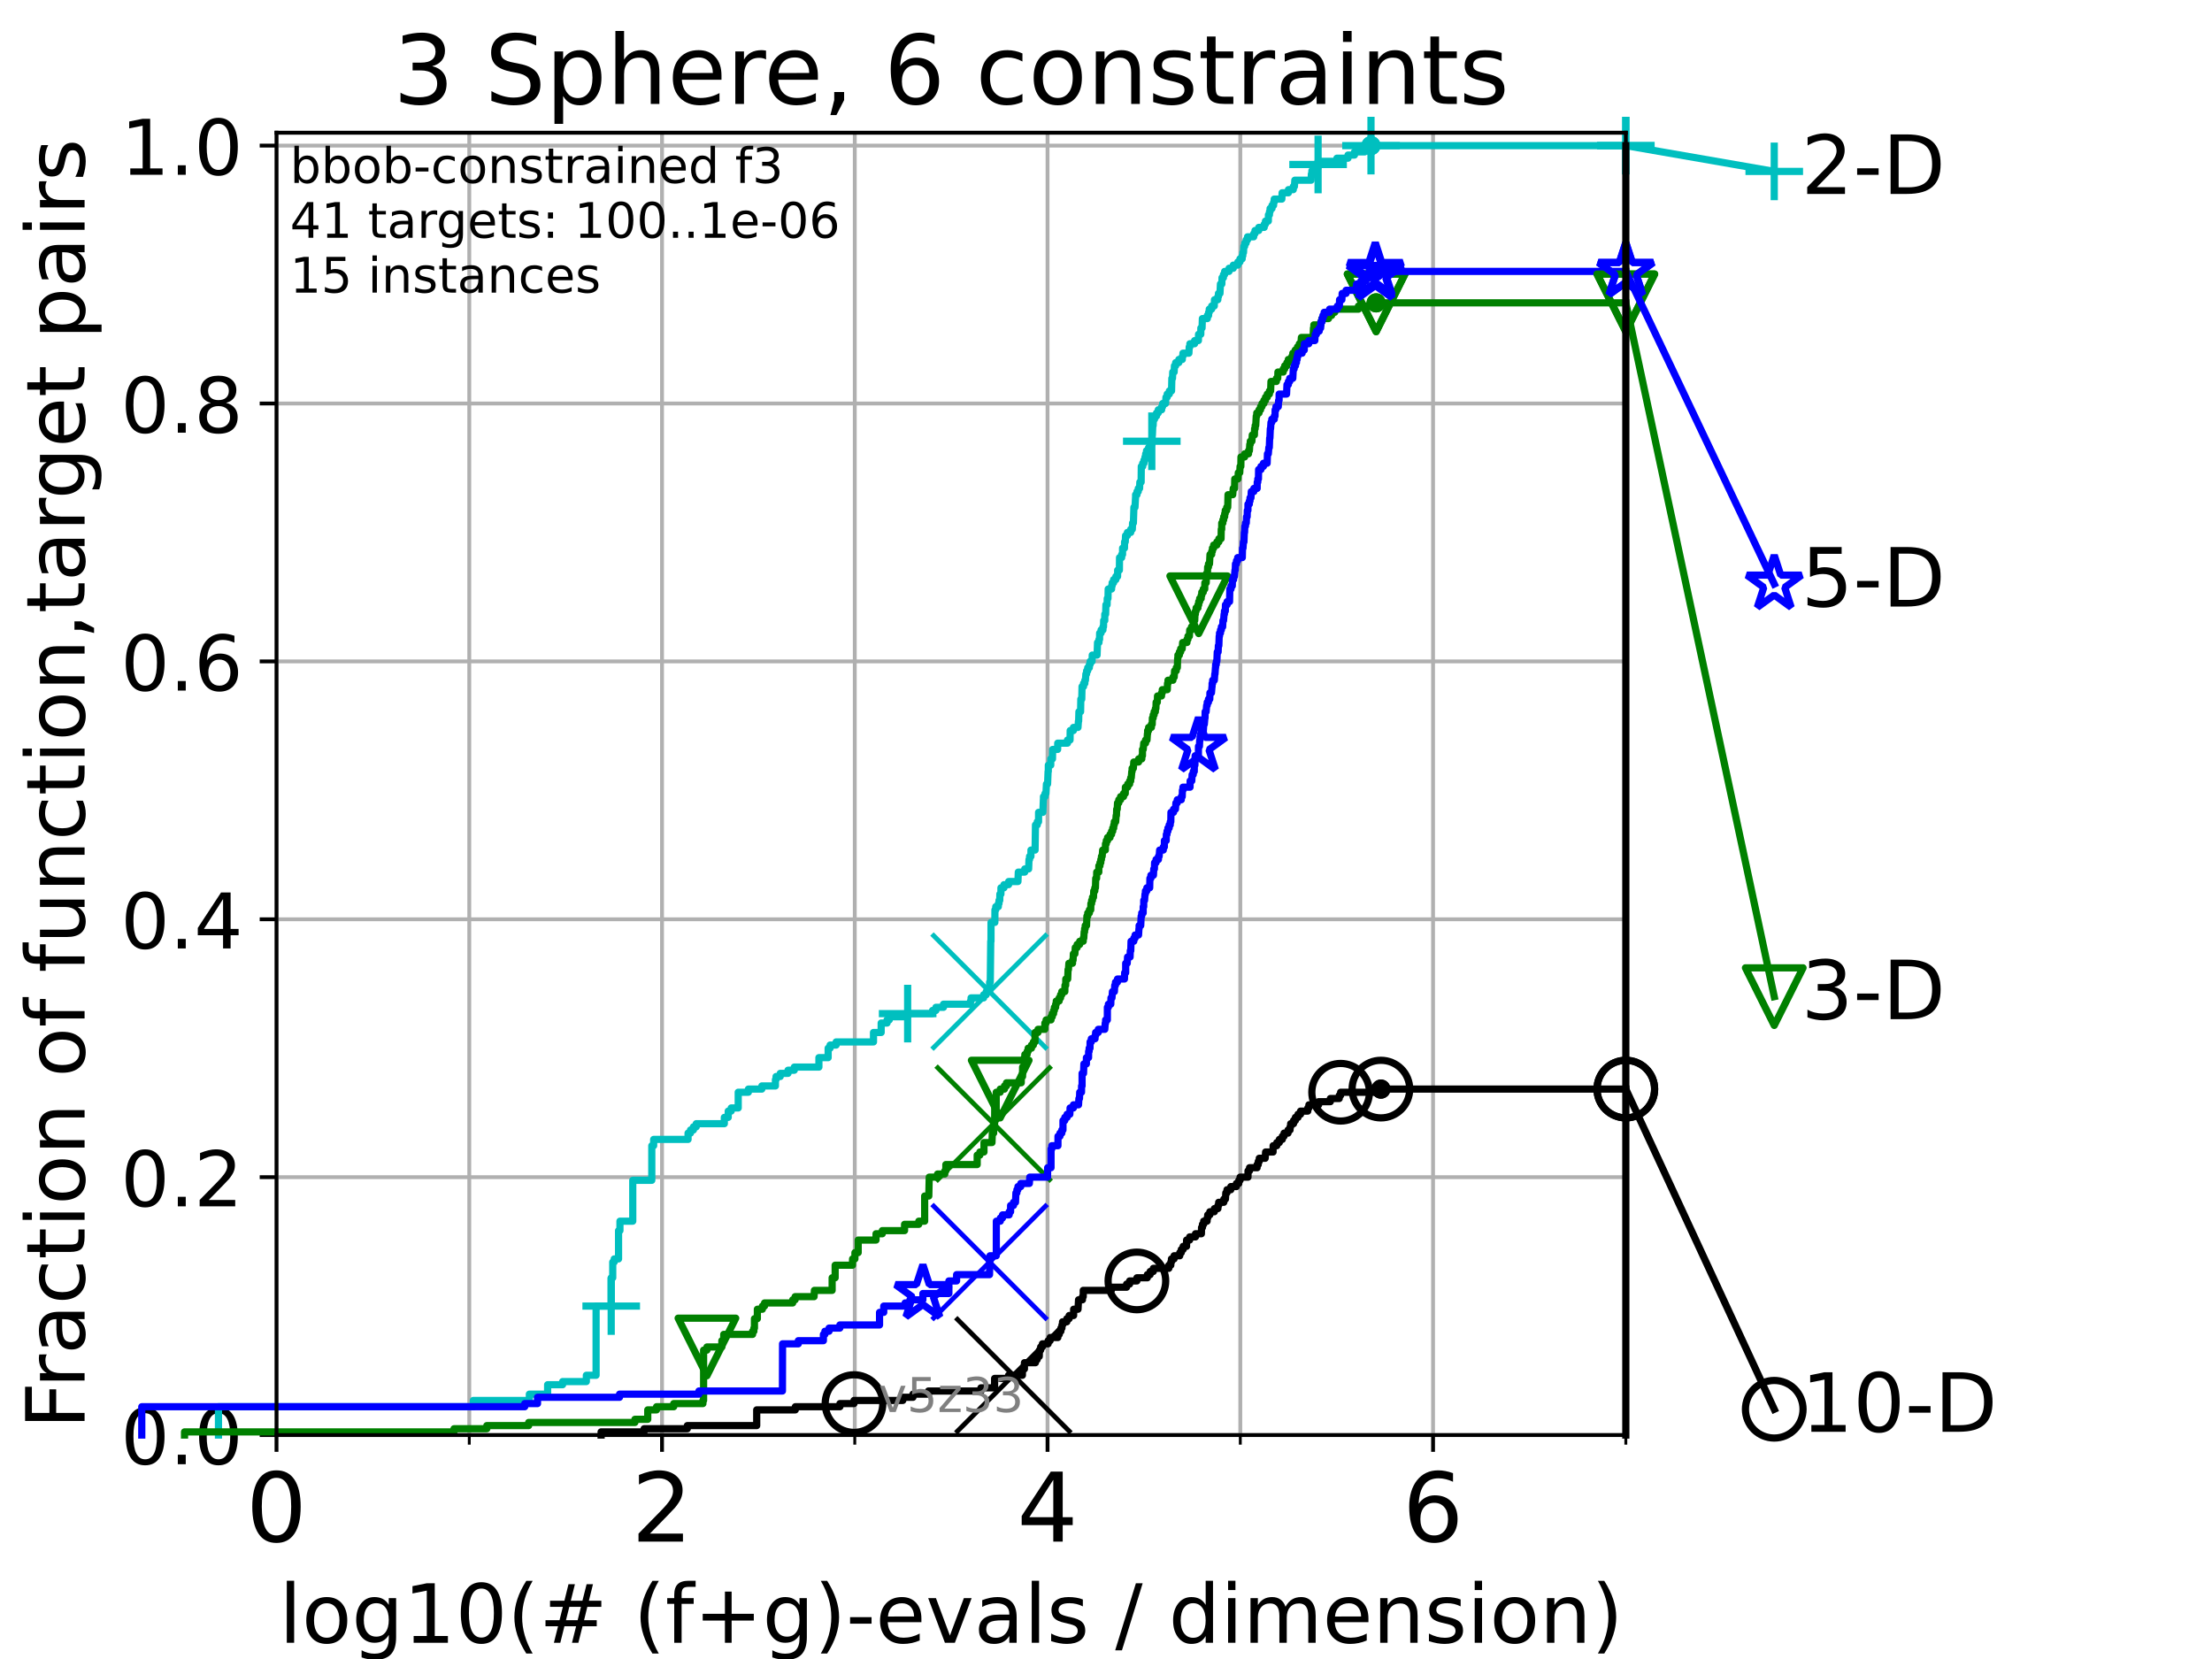 <?xml version="1.0" encoding="utf-8" standalone="no"?>
<!DOCTYPE svg PUBLIC "-//W3C//DTD SVG 1.1//EN"
  "http://www.w3.org/Graphics/SVG/1.1/DTD/svg11.dtd">
<!-- Created with matplotlib (https://matplotlib.org/) -->
<svg height="345.6pt" version="1.1" viewBox="0 0 460.8 345.6" width="460.8pt" xmlns="http://www.w3.org/2000/svg" xmlns:xlink="http://www.w3.org/1999/xlink">
 <defs>
  <style type="text/css">*{stroke-linecap:butt;stroke-linejoin:round;}</style>
 </defs>
 <g id="figure_1">
  <g id="patch_1">
   <path d="M 0 345.6 
L 460.8 345.6 
L 460.8 0 
L 0 0 
z
" style="fill:#ffffff;"/>
  </g>
  <g id="axes_1">
   <g id="patch_2">
    <path d="M 57.6 298.944 
L 338.688 298.944 
L 338.688 27.648 
L 57.6 27.648 
z
" style="fill:#ffffff;"/>
   </g>
   <g id="matplotlib.axis_1">
    <g id="xtick_1">
     <g id="line2d_1">
      <path clip-path="url(#pf48b94c137)" d="M 57.6 298.944 
L 57.6 27.648 
" style="fill:none;stroke:#b0b0b0;stroke-linecap:square;stroke-width:0.8;"/>
     </g>
     <g id="line2d_2">
      <defs>
       <path d="M 0 0 
L 0 3.5 
" id="m49cb19dab8" style="stroke:#000000;stroke-width:0.8;"/>
      </defs>
      <g>
       <use style="stroke:#000000;stroke-width:0.8;" x="57.6" xlink:href="#m49cb19dab8" y="298.944"/>
      </g>
     </g>
     <g id="text_1">
      <!-- 0 -->
      <g transform="translate(51.237 321.141)scale(0.2 -0.2)">
       <defs>
        <path d="M 31.781 66.406 
Q 24.172 66.406 20.328 58.906 
Q 16.5 51.422 16.5 36.375 
Q 16.5 21.391 20.328 13.891 
Q 24.172 6.391 31.781 6.391 
Q 39.453 6.391 43.281 13.891 
Q 47.125 21.391 47.125 36.375 
Q 47.125 51.422 43.281 58.906 
Q 39.453 66.406 31.781 66.406 
z
M 31.781 74.219 
Q 44.047 74.219 50.516 64.516 
Q 56.984 54.828 56.984 36.375 
Q 56.984 17.969 50.516 8.266 
Q 44.047 -1.422 31.781 -1.422 
Q 19.531 -1.422 13.062 8.266 
Q 6.594 17.969 6.594 36.375 
Q 6.594 54.828 13.062 64.516 
Q 19.531 74.219 31.781 74.219 
z
" id="DejaVuSans-48"/>
       </defs>
       <use xlink:href="#DejaVuSans-48"/>
      </g>
     </g>
    </g>
    <g id="xtick_2">
     <g id="line2d_3">
      <path clip-path="url(#pf48b94c137)" d="M 137.911 298.944 
L 137.911 27.648 
" style="fill:none;stroke:#b0b0b0;stroke-linecap:square;stroke-width:0.8;"/>
     </g>
     <g id="line2d_4">
      <g>
       <use style="stroke:#000000;stroke-width:0.8;" x="137.911" xlink:href="#m49cb19dab8" y="298.944"/>
      </g>
     </g>
     <g id="text_2">
      <!-- 2 -->
      <g transform="translate(131.548 321.141)scale(0.2 -0.2)">
       <defs>
        <path d="M 19.188 8.297 
L 53.609 8.297 
L 53.609 0 
L 7.328 0 
L 7.328 8.297 
Q 12.938 14.109 22.625 23.891 
Q 32.328 33.688 34.812 36.531 
Q 39.547 41.844 41.422 45.531 
Q 43.312 49.219 43.312 52.781 
Q 43.312 58.594 39.234 62.25 
Q 35.156 65.922 28.609 65.922 
Q 23.969 65.922 18.812 64.312 
Q 13.672 62.703 7.812 59.422 
L 7.812 69.391 
Q 13.766 71.781 18.938 73 
Q 24.125 74.219 28.422 74.219 
Q 39.75 74.219 46.484 68.547 
Q 53.219 62.891 53.219 53.422 
Q 53.219 48.922 51.531 44.891 
Q 49.859 40.875 45.406 35.406 
Q 44.188 33.984 37.641 27.219 
Q 31.109 20.453 19.188 8.297 
z
" id="DejaVuSans-50"/>
       </defs>
       <use xlink:href="#DejaVuSans-50"/>
      </g>
     </g>
    </g>
    <g id="xtick_3">
     <g id="line2d_5">
      <path clip-path="url(#pf48b94c137)" d="M 218.222 298.944 
L 218.222 27.648 
" style="fill:none;stroke:#b0b0b0;stroke-linecap:square;stroke-width:0.8;"/>
     </g>
     <g id="line2d_6">
      <g>
       <use style="stroke:#000000;stroke-width:0.8;" x="218.222" xlink:href="#m49cb19dab8" y="298.944"/>
      </g>
     </g>
     <g id="text_3">
      <!-- 4 -->
      <g transform="translate(211.859 321.141)scale(0.2 -0.2)">
       <defs>
        <path d="M 37.797 64.312 
L 12.891 25.391 
L 37.797 25.391 
z
M 35.203 72.906 
L 47.609 72.906 
L 47.609 25.391 
L 58.016 25.391 
L 58.016 17.188 
L 47.609 17.188 
L 47.609 0 
L 37.797 0 
L 37.797 17.188 
L 4.891 17.188 
L 4.891 26.703 
z
" id="DejaVuSans-52"/>
       </defs>
       <use xlink:href="#DejaVuSans-52"/>
      </g>
     </g>
    </g>
    <g id="xtick_4">
     <g id="line2d_7">
      <path clip-path="url(#pf48b94c137)" d="M 298.533 298.944 
L 298.533 27.648 
" style="fill:none;stroke:#b0b0b0;stroke-linecap:square;stroke-width:0.8;"/>
     </g>
     <g id="line2d_8">
      <g>
       <use style="stroke:#000000;stroke-width:0.8;" x="298.533" xlink:href="#m49cb19dab8" y="298.944"/>
      </g>
     </g>
     <g id="text_4">
      <!-- 6 -->
      <g transform="translate(292.17 321.141)scale(0.2 -0.2)">
       <defs>
        <path d="M 33.016 40.375 
Q 26.375 40.375 22.484 35.828 
Q 18.609 31.297 18.609 23.391 
Q 18.609 15.531 22.484 10.953 
Q 26.375 6.391 33.016 6.391 
Q 39.656 6.391 43.531 10.953 
Q 47.406 15.531 47.406 23.391 
Q 47.406 31.297 43.531 35.828 
Q 39.656 40.375 33.016 40.375 
z
M 52.594 71.297 
L 52.594 62.312 
Q 48.875 64.062 45.094 64.984 
Q 41.312 65.922 37.594 65.922 
Q 27.828 65.922 22.672 59.328 
Q 17.531 52.734 16.797 39.406 
Q 19.672 43.656 24.016 45.922 
Q 28.375 48.188 33.594 48.188 
Q 44.578 48.188 50.953 41.516 
Q 57.328 34.859 57.328 23.391 
Q 57.328 12.156 50.688 5.359 
Q 44.047 -1.422 33.016 -1.422 
Q 20.359 -1.422 13.672 8.266 
Q 6.984 17.969 6.984 36.375 
Q 6.984 53.656 15.188 63.938 
Q 23.391 74.219 37.203 74.219 
Q 40.922 74.219 44.703 73.484 
Q 48.484 72.75 52.594 71.297 
z
" id="DejaVuSans-54"/>
       </defs>
       <use xlink:href="#DejaVuSans-54"/>
      </g>
     </g>
    </g>
    <g id="xtick_5">
     <g id="line2d_9">
      <path clip-path="url(#pf48b94c137)" d="M 97.755 298.944 
L 97.755 27.648 
" style="fill:none;stroke:#b0b0b0;stroke-linecap:square;stroke-width:0.8;"/>
     </g>
     <g id="line2d_10">
      <defs>
       <path d="M 0 0 
L 0 2 
" id="me78a025ec0" style="stroke:#000000;stroke-width:0.6;"/>
      </defs>
      <g>
       <use style="stroke:#000000;stroke-width:0.6;" x="97.755" xlink:href="#me78a025ec0" y="298.944"/>
      </g>
     </g>
    </g>
    <g id="xtick_6">
     <g id="line2d_11">
      <path clip-path="url(#pf48b94c137)" d="M 178.066 298.944 
L 178.066 27.648 
" style="fill:none;stroke:#b0b0b0;stroke-linecap:square;stroke-width:0.8;"/>
     </g>
     <g id="line2d_12">
      <g>
       <use style="stroke:#000000;stroke-width:0.6;" x="178.066" xlink:href="#me78a025ec0" y="298.944"/>
      </g>
     </g>
    </g>
    <g id="xtick_7">
     <g id="line2d_13">
      <path clip-path="url(#pf48b94c137)" d="M 258.377 298.944 
L 258.377 27.648 
" style="fill:none;stroke:#b0b0b0;stroke-linecap:square;stroke-width:0.8;"/>
     </g>
     <g id="line2d_14">
      <g>
       <use style="stroke:#000000;stroke-width:0.6;" x="258.377" xlink:href="#me78a025ec0" y="298.944"/>
      </g>
     </g>
    </g>
    <g id="xtick_8">
     <g id="line2d_15">
      <path clip-path="url(#pf48b94c137)" d="M 338.688 298.944 
L 338.688 27.648 
" style="fill:none;stroke:#b0b0b0;stroke-linecap:square;stroke-width:0.8;"/>
     </g>
     <g id="line2d_16">
      <g>
       <use style="stroke:#000000;stroke-width:0.6;" x="338.688" xlink:href="#me78a025ec0" y="298.944"/>
      </g>
     </g>
    </g>
    <g id="text_5">
     <!-- log10(# (f+g)-evals / dimension) -->
     <g transform="translate(58.145 342.218)scale(0.17 -0.17)">
      <defs>
       <path d="M 9.422 75.984 
L 18.406 75.984 
L 18.406 0 
L 9.422 0 
z
" id="DejaVuSans-108"/>
       <path d="M 30.609 48.391 
Q 23.391 48.391 19.188 42.75 
Q 14.984 37.109 14.984 27.297 
Q 14.984 17.484 19.156 11.844 
Q 23.344 6.203 30.609 6.203 
Q 37.797 6.203 41.984 11.859 
Q 46.188 17.531 46.188 27.297 
Q 46.188 37.016 41.984 42.703 
Q 37.797 48.391 30.609 48.391 
z
M 30.609 56 
Q 42.328 56 49.016 48.375 
Q 55.719 40.766 55.719 27.297 
Q 55.719 13.875 49.016 6.219 
Q 42.328 -1.422 30.609 -1.422 
Q 18.844 -1.422 12.172 6.219 
Q 5.516 13.875 5.516 27.297 
Q 5.516 40.766 12.172 48.375 
Q 18.844 56 30.609 56 
z
" id="DejaVuSans-111"/>
       <path d="M 45.406 27.984 
Q 45.406 37.75 41.375 43.109 
Q 37.359 48.484 30.078 48.484 
Q 22.859 48.484 18.828 43.109 
Q 14.797 37.75 14.797 27.984 
Q 14.797 18.266 18.828 12.891 
Q 22.859 7.516 30.078 7.516 
Q 37.359 7.516 41.375 12.891 
Q 45.406 18.266 45.406 27.984 
z
M 54.391 6.781 
Q 54.391 -7.172 48.188 -13.984 
Q 42 -20.797 29.203 -20.797 
Q 24.469 -20.797 20.266 -20.094 
Q 16.062 -19.391 12.109 -17.922 
L 12.109 -9.188 
Q 16.062 -11.328 19.922 -12.344 
Q 23.781 -13.375 27.781 -13.375 
Q 36.625 -13.375 41.016 -8.766 
Q 45.406 -4.156 45.406 5.172 
L 45.406 9.625 
Q 42.625 4.781 38.281 2.391 
Q 33.938 0 27.875 0 
Q 17.828 0 11.672 7.656 
Q 5.516 15.328 5.516 27.984 
Q 5.516 40.672 11.672 48.328 
Q 17.828 56 27.875 56 
Q 33.938 56 38.281 53.609 
Q 42.625 51.219 45.406 46.391 
L 45.406 54.688 
L 54.391 54.688 
z
" id="DejaVuSans-103"/>
       <path d="M 12.406 8.297 
L 28.516 8.297 
L 28.516 63.922 
L 10.984 60.406 
L 10.984 69.391 
L 28.422 72.906 
L 38.281 72.906 
L 38.281 8.297 
L 54.391 8.297 
L 54.391 0 
L 12.406 0 
z
" id="DejaVuSans-49"/>
       <path d="M 31 75.875 
Q 24.469 64.656 21.281 53.656 
Q 18.109 42.672 18.109 31.391 
Q 18.109 20.125 21.312 9.062 
Q 24.516 -2 31 -13.188 
L 23.188 -13.188 
Q 15.875 -1.703 12.234 9.375 
Q 8.594 20.453 8.594 31.391 
Q 8.594 42.281 12.203 53.312 
Q 15.828 64.359 23.188 75.875 
z
" id="DejaVuSans-40"/>
       <path d="M 51.125 44 
L 36.922 44 
L 32.812 27.688 
L 47.125 27.688 
z
M 43.797 71.781 
L 38.719 51.516 
L 52.984 51.516 
L 58.109 71.781 
L 65.922 71.781 
L 60.891 51.516 
L 76.125 51.516 
L 76.125 44 
L 58.984 44 
L 54.984 27.688 
L 70.516 27.688 
L 70.516 20.219 
L 53.078 20.219 
L 48 0 
L 40.188 0 
L 45.219 20.219 
L 30.906 20.219 
L 25.875 0 
L 18.016 0 
L 23.094 20.219 
L 7.719 20.219 
L 7.719 27.688 
L 24.906 27.688 
L 29 44 
L 13.281 44 
L 13.281 51.516 
L 30.906 51.516 
L 35.891 71.781 
z
" id="DejaVuSans-35"/>
       <path id="DejaVuSans-32"/>
       <path d="M 37.109 75.984 
L 37.109 68.5 
L 28.516 68.5 
Q 23.688 68.5 21.797 66.547 
Q 19.922 64.594 19.922 59.516 
L 19.922 54.688 
L 34.719 54.688 
L 34.719 47.703 
L 19.922 47.703 
L 19.922 0 
L 10.891 0 
L 10.891 47.703 
L 2.297 47.703 
L 2.297 54.688 
L 10.891 54.688 
L 10.891 58.5 
Q 10.891 67.625 15.141 71.797 
Q 19.391 75.984 28.609 75.984 
z
" id="DejaVuSans-102"/>
       <path d="M 46 62.703 
L 46 35.5 
L 73.188 35.5 
L 73.188 27.203 
L 46 27.203 
L 46 0 
L 37.797 0 
L 37.797 27.203 
L 10.594 27.203 
L 10.594 35.5 
L 37.797 35.5 
L 37.797 62.703 
z
" id="DejaVuSans-43"/>
       <path d="M 8.016 75.875 
L 15.828 75.875 
Q 23.141 64.359 26.781 53.312 
Q 30.422 42.281 30.422 31.391 
Q 30.422 20.453 26.781 9.375 
Q 23.141 -1.703 15.828 -13.188 
L 8.016 -13.188 
Q 14.5 -2 17.703 9.062 
Q 20.906 20.125 20.906 31.391 
Q 20.906 42.672 17.703 53.656 
Q 14.5 64.656 8.016 75.875 
z
" id="DejaVuSans-41"/>
       <path d="M 4.891 31.391 
L 31.203 31.391 
L 31.203 23.391 
L 4.891 23.391 
z
" id="DejaVuSans-45"/>
       <path d="M 56.203 29.594 
L 56.203 25.203 
L 14.891 25.203 
Q 15.484 15.922 20.484 11.062 
Q 25.484 6.203 34.422 6.203 
Q 39.594 6.203 44.453 7.469 
Q 49.312 8.734 54.109 11.281 
L 54.109 2.781 
Q 49.266 0.734 44.188 -0.344 
Q 39.109 -1.422 33.891 -1.422 
Q 20.797 -1.422 13.156 6.188 
Q 5.516 13.812 5.516 26.812 
Q 5.516 40.234 12.766 48.109 
Q 20.016 56 32.328 56 
Q 43.359 56 49.781 48.891 
Q 56.203 41.797 56.203 29.594 
z
M 47.219 32.234 
Q 47.125 39.594 43.094 43.984 
Q 39.062 48.391 32.422 48.391 
Q 24.906 48.391 20.391 44.141 
Q 15.875 39.891 15.188 32.172 
z
" id="DejaVuSans-101"/>
       <path d="M 2.984 54.688 
L 12.5 54.688 
L 29.594 8.797 
L 46.688 54.688 
L 56.203 54.688 
L 35.688 0 
L 23.484 0 
z
" id="DejaVuSans-118"/>
       <path d="M 34.281 27.484 
Q 23.391 27.484 19.188 25 
Q 14.984 22.516 14.984 16.5 
Q 14.984 11.719 18.141 8.906 
Q 21.297 6.109 26.703 6.109 
Q 34.188 6.109 38.703 11.406 
Q 43.219 16.703 43.219 25.484 
L 43.219 27.484 
z
M 52.203 31.203 
L 52.203 0 
L 43.219 0 
L 43.219 8.297 
Q 40.141 3.328 35.547 0.953 
Q 30.953 -1.422 24.312 -1.422 
Q 15.922 -1.422 10.953 3.297 
Q 6 8.016 6 15.922 
Q 6 25.141 12.172 29.828 
Q 18.359 34.516 30.609 34.516 
L 43.219 34.516 
L 43.219 35.406 
Q 43.219 41.609 39.141 45 
Q 35.062 48.391 27.688 48.391 
Q 23 48.391 18.547 47.266 
Q 14.109 46.141 10.016 43.891 
L 10.016 52.203 
Q 14.938 54.109 19.578 55.047 
Q 24.219 56 28.609 56 
Q 40.484 56 46.344 49.844 
Q 52.203 43.703 52.203 31.203 
z
" id="DejaVuSans-97"/>
       <path d="M 44.281 53.078 
L 44.281 44.578 
Q 40.484 46.531 36.375 47.5 
Q 32.281 48.484 27.875 48.484 
Q 21.188 48.484 17.844 46.438 
Q 14.5 44.391 14.5 40.281 
Q 14.5 37.156 16.891 35.375 
Q 19.281 33.594 26.516 31.984 
L 29.594 31.297 
Q 39.156 29.25 43.188 25.516 
Q 47.219 21.781 47.219 15.094 
Q 47.219 7.469 41.188 3.016 
Q 35.156 -1.422 24.609 -1.422 
Q 20.219 -1.422 15.453 -0.562 
Q 10.688 0.297 5.422 2 
L 5.422 11.281 
Q 10.406 8.688 15.234 7.391 
Q 20.062 6.109 24.812 6.109 
Q 31.156 6.109 34.562 8.281 
Q 37.984 10.453 37.984 14.406 
Q 37.984 18.062 35.516 20.016 
Q 33.062 21.969 24.703 23.781 
L 21.578 24.516 
Q 13.234 26.266 9.516 29.906 
Q 5.812 33.547 5.812 39.891 
Q 5.812 47.609 11.281 51.797 
Q 16.75 56 26.812 56 
Q 31.781 56 36.172 55.266 
Q 40.578 54.547 44.281 53.078 
z
" id="DejaVuSans-115"/>
       <path d="M 25.391 72.906 
L 33.688 72.906 
L 8.297 -9.281 
L 0 -9.281 
z
" id="DejaVuSans-47"/>
       <path d="M 45.406 46.391 
L 45.406 75.984 
L 54.391 75.984 
L 54.391 0 
L 45.406 0 
L 45.406 8.203 
Q 42.578 3.328 38.25 0.953 
Q 33.938 -1.422 27.875 -1.422 
Q 17.969 -1.422 11.734 6.484 
Q 5.516 14.406 5.516 27.297 
Q 5.516 40.188 11.734 48.094 
Q 17.969 56 27.875 56 
Q 33.938 56 38.25 53.625 
Q 42.578 51.266 45.406 46.391 
z
M 14.797 27.297 
Q 14.797 17.391 18.875 11.75 
Q 22.953 6.109 30.078 6.109 
Q 37.203 6.109 41.297 11.75 
Q 45.406 17.391 45.406 27.297 
Q 45.406 37.203 41.297 42.844 
Q 37.203 48.484 30.078 48.484 
Q 22.953 48.484 18.875 42.844 
Q 14.797 37.203 14.797 27.297 
z
" id="DejaVuSans-100"/>
       <path d="M 9.422 54.688 
L 18.406 54.688 
L 18.406 0 
L 9.422 0 
z
M 9.422 75.984 
L 18.406 75.984 
L 18.406 64.594 
L 9.422 64.594 
z
" id="DejaVuSans-105"/>
       <path d="M 52 44.188 
Q 55.375 50.25 60.062 53.125 
Q 64.75 56 71.094 56 
Q 79.641 56 84.281 50.016 
Q 88.922 44.047 88.922 33.016 
L 88.922 0 
L 79.891 0 
L 79.891 32.719 
Q 79.891 40.578 77.094 44.375 
Q 74.312 48.188 68.609 48.188 
Q 61.625 48.188 57.562 43.547 
Q 53.516 38.922 53.516 30.906 
L 53.516 0 
L 44.484 0 
L 44.484 32.719 
Q 44.484 40.625 41.703 44.406 
Q 38.922 48.188 33.109 48.188 
Q 26.219 48.188 22.156 43.531 
Q 18.109 38.875 18.109 30.906 
L 18.109 0 
L 9.078 0 
L 9.078 54.688 
L 18.109 54.688 
L 18.109 46.188 
Q 21.188 51.219 25.484 53.609 
Q 29.781 56 35.688 56 
Q 41.656 56 45.828 52.969 
Q 50 49.953 52 44.188 
z
" id="DejaVuSans-109"/>
       <path d="M 54.891 33.016 
L 54.891 0 
L 45.906 0 
L 45.906 32.719 
Q 45.906 40.484 42.875 44.328 
Q 39.844 48.188 33.797 48.188 
Q 26.516 48.188 22.312 43.547 
Q 18.109 38.922 18.109 30.906 
L 18.109 0 
L 9.078 0 
L 9.078 54.688 
L 18.109 54.688 
L 18.109 46.188 
Q 21.344 51.125 25.703 53.562 
Q 30.078 56 35.797 56 
Q 45.219 56 50.047 50.172 
Q 54.891 44.344 54.891 33.016 
z
" id="DejaVuSans-110"/>
      </defs>
      <use xlink:href="#DejaVuSans-108"/>
      <use x="27.783" xlink:href="#DejaVuSans-111"/>
      <use x="88.965" xlink:href="#DejaVuSans-103"/>
      <use x="152.441" xlink:href="#DejaVuSans-49"/>
      <use x="216.064" xlink:href="#DejaVuSans-48"/>
      <use x="279.688" xlink:href="#DejaVuSans-40"/>
      <use x="318.701" xlink:href="#DejaVuSans-35"/>
      <use x="402.49" xlink:href="#DejaVuSans-32"/>
      <use x="434.277" xlink:href="#DejaVuSans-40"/>
      <use x="473.291" xlink:href="#DejaVuSans-102"/>
      <use x="508.496" xlink:href="#DejaVuSans-43"/>
      <use x="592.285" xlink:href="#DejaVuSans-103"/>
      <use x="655.762" xlink:href="#DejaVuSans-41"/>
      <use x="694.775" xlink:href="#DejaVuSans-45"/>
      <use x="730.859" xlink:href="#DejaVuSans-101"/>
      <use x="792.383" xlink:href="#DejaVuSans-118"/>
      <use x="851.562" xlink:href="#DejaVuSans-97"/>
      <use x="912.842" xlink:href="#DejaVuSans-108"/>
      <use x="940.625" xlink:href="#DejaVuSans-115"/>
      <use x="992.725" xlink:href="#DejaVuSans-32"/>
      <use x="1024.512" xlink:href="#DejaVuSans-47"/>
      <use x="1058.203" xlink:href="#DejaVuSans-32"/>
      <use x="1089.99" xlink:href="#DejaVuSans-100"/>
      <use x="1153.467" xlink:href="#DejaVuSans-105"/>
      <use x="1181.25" xlink:href="#DejaVuSans-109"/>
      <use x="1278.662" xlink:href="#DejaVuSans-101"/>
      <use x="1340.186" xlink:href="#DejaVuSans-110"/>
      <use x="1403.564" xlink:href="#DejaVuSans-115"/>
      <use x="1455.664" xlink:href="#DejaVuSans-105"/>
      <use x="1483.447" xlink:href="#DejaVuSans-111"/>
      <use x="1544.629" xlink:href="#DejaVuSans-110"/>
      <use x="1608.008" xlink:href="#DejaVuSans-41"/>
     </g>
    </g>
   </g>
   <g id="matplotlib.axis_2">
    <g id="ytick_1">
     <g id="line2d_17">
      <path clip-path="url(#pf48b94c137)" d="M 57.6 298.944 
L 338.688 298.944 
" style="fill:none;stroke:#b0b0b0;stroke-linecap:square;stroke-width:0.8;"/>
     </g>
     <g id="line2d_18">
      <defs>
       <path d="M 0 0 
L -3.5 0 
" id="m495bb9cc3c" style="stroke:#000000;stroke-width:0.8;"/>
      </defs>
      <g>
       <use style="stroke:#000000;stroke-width:0.8;" x="57.6" xlink:href="#m495bb9cc3c" y="298.944"/>
      </g>
     </g>
     <g id="text_6">
      <!-- 0.0 -->
      <g transform="translate(25.155 305.023)scale(0.16 -0.16)">
       <defs>
        <path d="M 10.688 12.406 
L 21 12.406 
L 21 0 
L 10.688 0 
z
" id="DejaVuSans-46"/>
       </defs>
       <use xlink:href="#DejaVuSans-48"/>
       <use x="63.623" xlink:href="#DejaVuSans-46"/>
       <use x="95.41" xlink:href="#DejaVuSans-48"/>
      </g>
     </g>
    </g>
    <g id="ytick_2">
     <g id="line2d_19">
      <path clip-path="url(#pf48b94c137)" d="M 57.6 245.222 
L 338.688 245.222 
" style="fill:none;stroke:#b0b0b0;stroke-linecap:square;stroke-width:0.8;"/>
     </g>
     <g id="line2d_20">
      <g>
       <use style="stroke:#000000;stroke-width:0.8;" x="57.6" xlink:href="#m495bb9cc3c" y="245.222"/>
      </g>
     </g>
     <g id="text_7">
      <!-- 0.2 -->
      <g transform="translate(25.155 251.301)scale(0.16 -0.16)">
       <use xlink:href="#DejaVuSans-48"/>
       <use x="63.623" xlink:href="#DejaVuSans-46"/>
       <use x="95.41" xlink:href="#DejaVuSans-50"/>
      </g>
     </g>
    </g>
    <g id="ytick_3">
     <g id="line2d_21">
      <path clip-path="url(#pf48b94c137)" d="M 57.6 191.5 
L 338.688 191.5 
" style="fill:none;stroke:#b0b0b0;stroke-linecap:square;stroke-width:0.8;"/>
     </g>
     <g id="line2d_22">
      <g>
       <use style="stroke:#000000;stroke-width:0.8;" x="57.6" xlink:href="#m495bb9cc3c" y="191.5"/>
      </g>
     </g>
     <g id="text_8">
      <!-- 0.4 -->
      <g transform="translate(25.155 197.579)scale(0.16 -0.16)">
       <use xlink:href="#DejaVuSans-48"/>
       <use x="63.623" xlink:href="#DejaVuSans-46"/>
       <use x="95.41" xlink:href="#DejaVuSans-52"/>
      </g>
     </g>
    </g>
    <g id="ytick_4">
     <g id="line2d_23">
      <path clip-path="url(#pf48b94c137)" d="M 57.6 137.778 
L 338.688 137.778 
" style="fill:none;stroke:#b0b0b0;stroke-linecap:square;stroke-width:0.8;"/>
     </g>
     <g id="line2d_24">
      <g>
       <use style="stroke:#000000;stroke-width:0.8;" x="57.6" xlink:href="#m495bb9cc3c" y="137.778"/>
      </g>
     </g>
     <g id="text_9">
      <!-- 0.6 -->
      <g transform="translate(25.155 143.857)scale(0.16 -0.16)">
       <use xlink:href="#DejaVuSans-48"/>
       <use x="63.623" xlink:href="#DejaVuSans-46"/>
       <use x="95.41" xlink:href="#DejaVuSans-54"/>
      </g>
     </g>
    </g>
    <g id="ytick_5">
     <g id="line2d_25">
      <path clip-path="url(#pf48b94c137)" d="M 57.6 84.056 
L 338.688 84.056 
" style="fill:none;stroke:#b0b0b0;stroke-linecap:square;stroke-width:0.8;"/>
     </g>
     <g id="line2d_26">
      <g>
       <use style="stroke:#000000;stroke-width:0.8;" x="57.6" xlink:href="#m495bb9cc3c" y="84.056"/>
      </g>
     </g>
     <g id="text_10">
      <!-- 0.8 -->
      <g transform="translate(25.155 90.135)scale(0.16 -0.16)">
       <defs>
        <path d="M 31.781 34.625 
Q 24.75 34.625 20.719 30.859 
Q 16.703 27.094 16.703 20.516 
Q 16.703 13.922 20.719 10.156 
Q 24.75 6.391 31.781 6.391 
Q 38.812 6.391 42.859 10.172 
Q 46.922 13.969 46.922 20.516 
Q 46.922 27.094 42.891 30.859 
Q 38.875 34.625 31.781 34.625 
z
M 21.922 38.812 
Q 15.578 40.375 12.031 44.719 
Q 8.5 49.078 8.5 55.328 
Q 8.5 64.062 14.719 69.141 
Q 20.953 74.219 31.781 74.219 
Q 42.672 74.219 48.875 69.141 
Q 55.078 64.062 55.078 55.328 
Q 55.078 49.078 51.531 44.719 
Q 48 40.375 41.703 38.812 
Q 48.828 37.156 52.797 32.312 
Q 56.781 27.484 56.781 20.516 
Q 56.781 9.906 50.312 4.234 
Q 43.844 -1.422 31.781 -1.422 
Q 19.734 -1.422 13.25 4.234 
Q 6.781 9.906 6.781 20.516 
Q 6.781 27.484 10.781 32.312 
Q 14.797 37.156 21.922 38.812 
z
M 18.312 54.391 
Q 18.312 48.734 21.844 45.562 
Q 25.391 42.391 31.781 42.391 
Q 38.141 42.391 41.719 45.562 
Q 45.312 48.734 45.312 54.391 
Q 45.312 60.062 41.719 63.234 
Q 38.141 66.406 31.781 66.406 
Q 25.391 66.406 21.844 63.234 
Q 18.312 60.062 18.312 54.391 
z
" id="DejaVuSans-56"/>
       </defs>
       <use xlink:href="#DejaVuSans-48"/>
       <use x="63.623" xlink:href="#DejaVuSans-46"/>
       <use x="95.41" xlink:href="#DejaVuSans-56"/>
      </g>
     </g>
    </g>
    <g id="ytick_6">
     <g id="line2d_27">
      <path clip-path="url(#pf48b94c137)" d="M 57.6 30.334 
L 338.688 30.334 
" style="fill:none;stroke:#b0b0b0;stroke-linecap:square;stroke-width:0.8;"/>
     </g>
     <g id="line2d_28">
      <g>
       <use style="stroke:#000000;stroke-width:0.8;" x="57.6" xlink:href="#m495bb9cc3c" y="30.334"/>
      </g>
     </g>
     <g id="text_11">
      <!-- 1.0 -->
      <g transform="translate(25.155 36.413)scale(0.16 -0.16)">
       <use xlink:href="#DejaVuSans-49"/>
       <use x="63.623" xlink:href="#DejaVuSans-46"/>
       <use x="95.41" xlink:href="#DejaVuSans-48"/>
      </g>
     </g>
    </g>
    <g id="text_12">
     <!-- Fraction of function,target pairs -->
     <g transform="translate(17.62 297.681)rotate(-90)scale(0.17 -0.17)">
      <defs>
       <path d="M 9.812 72.906 
L 51.703 72.906 
L 51.703 64.594 
L 19.672 64.594 
L 19.672 43.109 
L 48.578 43.109 
L 48.578 34.812 
L 19.672 34.812 
L 19.672 0 
L 9.812 0 
z
" id="DejaVuSans-70"/>
       <path d="M 41.109 46.297 
Q 39.594 47.172 37.812 47.578 
Q 36.031 48 33.891 48 
Q 26.266 48 22.188 43.047 
Q 18.109 38.094 18.109 28.812 
L 18.109 0 
L 9.078 0 
L 9.078 54.688 
L 18.109 54.688 
L 18.109 46.188 
Q 20.953 51.172 25.484 53.578 
Q 30.031 56 36.531 56 
Q 37.453 56 38.578 55.875 
Q 39.703 55.766 41.062 55.516 
z
" id="DejaVuSans-114"/>
       <path d="M 48.781 52.594 
L 48.781 44.188 
Q 44.969 46.297 41.141 47.344 
Q 37.312 48.391 33.406 48.391 
Q 24.656 48.391 19.812 42.844 
Q 14.984 37.312 14.984 27.297 
Q 14.984 17.281 19.812 11.734 
Q 24.656 6.203 33.406 6.203 
Q 37.312 6.203 41.141 7.25 
Q 44.969 8.297 48.781 10.406 
L 48.781 2.094 
Q 45.016 0.344 40.984 -0.531 
Q 36.969 -1.422 32.422 -1.422 
Q 20.062 -1.422 12.781 6.344 
Q 5.516 14.109 5.516 27.297 
Q 5.516 40.672 12.859 48.328 
Q 20.219 56 33.016 56 
Q 37.156 56 41.109 55.141 
Q 45.062 54.297 48.781 52.594 
z
" id="DejaVuSans-99"/>
       <path d="M 18.312 70.219 
L 18.312 54.688 
L 36.812 54.688 
L 36.812 47.703 
L 18.312 47.703 
L 18.312 18.016 
Q 18.312 11.328 20.141 9.422 
Q 21.969 7.516 27.594 7.516 
L 36.812 7.516 
L 36.812 0 
L 27.594 0 
Q 17.188 0 13.234 3.875 
Q 9.281 7.766 9.281 18.016 
L 9.281 47.703 
L 2.688 47.703 
L 2.688 54.688 
L 9.281 54.688 
L 9.281 70.219 
z
" id="DejaVuSans-116"/>
       <path d="M 8.5 21.578 
L 8.5 54.688 
L 17.484 54.688 
L 17.484 21.922 
Q 17.484 14.156 20.5 10.266 
Q 23.531 6.391 29.594 6.391 
Q 36.859 6.391 41.078 11.031 
Q 45.312 15.672 45.312 23.688 
L 45.312 54.688 
L 54.297 54.688 
L 54.297 0 
L 45.312 0 
L 45.312 8.406 
Q 42.047 3.422 37.719 1 
Q 33.406 -1.422 27.688 -1.422 
Q 18.266 -1.422 13.375 4.438 
Q 8.5 10.297 8.5 21.578 
z
M 31.109 56 
z
" id="DejaVuSans-117"/>
       <path d="M 11.719 12.406 
L 22.016 12.406 
L 22.016 4 
L 14.016 -11.625 
L 7.719 -11.625 
L 11.719 4 
z
" id="DejaVuSans-44"/>
       <path d="M 18.109 8.203 
L 18.109 -20.797 
L 9.078 -20.797 
L 9.078 54.688 
L 18.109 54.688 
L 18.109 46.391 
Q 20.953 51.266 25.266 53.625 
Q 29.594 56 35.594 56 
Q 45.562 56 51.781 48.094 
Q 58.016 40.188 58.016 27.297 
Q 58.016 14.406 51.781 6.484 
Q 45.562 -1.422 35.594 -1.422 
Q 29.594 -1.422 25.266 0.953 
Q 20.953 3.328 18.109 8.203 
z
M 48.688 27.297 
Q 48.688 37.203 44.609 42.844 
Q 40.531 48.484 33.406 48.484 
Q 26.266 48.484 22.188 42.844 
Q 18.109 37.203 18.109 27.297 
Q 18.109 17.391 22.188 11.75 
Q 26.266 6.109 33.406 6.109 
Q 40.531 6.109 44.609 11.75 
Q 48.688 17.391 48.688 27.297 
z
" id="DejaVuSans-112"/>
      </defs>
      <use xlink:href="#DejaVuSans-70"/>
      <use x="50.27" xlink:href="#DejaVuSans-114"/>
      <use x="91.383" xlink:href="#DejaVuSans-97"/>
      <use x="152.662" xlink:href="#DejaVuSans-99"/>
      <use x="207.643" xlink:href="#DejaVuSans-116"/>
      <use x="246.852" xlink:href="#DejaVuSans-105"/>
      <use x="274.635" xlink:href="#DejaVuSans-111"/>
      <use x="335.816" xlink:href="#DejaVuSans-110"/>
      <use x="399.195" xlink:href="#DejaVuSans-32"/>
      <use x="430.982" xlink:href="#DejaVuSans-111"/>
      <use x="492.164" xlink:href="#DejaVuSans-102"/>
      <use x="527.369" xlink:href="#DejaVuSans-32"/>
      <use x="559.156" xlink:href="#DejaVuSans-102"/>
      <use x="594.361" xlink:href="#DejaVuSans-117"/>
      <use x="657.74" xlink:href="#DejaVuSans-110"/>
      <use x="721.119" xlink:href="#DejaVuSans-99"/>
      <use x="776.1" xlink:href="#DejaVuSans-116"/>
      <use x="815.309" xlink:href="#DejaVuSans-105"/>
      <use x="843.092" xlink:href="#DejaVuSans-111"/>
      <use x="904.273" xlink:href="#DejaVuSans-110"/>
      <use x="967.652" xlink:href="#DejaVuSans-44"/>
      <use x="999.439" xlink:href="#DejaVuSans-116"/>
      <use x="1038.648" xlink:href="#DejaVuSans-97"/>
      <use x="1099.928" xlink:href="#DejaVuSans-114"/>
      <use x="1139.291" xlink:href="#DejaVuSans-103"/>
      <use x="1202.768" xlink:href="#DejaVuSans-101"/>
      <use x="1264.291" xlink:href="#DejaVuSans-116"/>
      <use x="1303.5" xlink:href="#DejaVuSans-32"/>
      <use x="1335.287" xlink:href="#DejaVuSans-112"/>
      <use x="1398.764" xlink:href="#DejaVuSans-97"/>
      <use x="1460.043" xlink:href="#DejaVuSans-105"/>
      <use x="1487.826" xlink:href="#DejaVuSans-114"/>
      <use x="1528.939" xlink:href="#DejaVuSans-115"/>
     </g>
    </g>
   </g>
   <g id="line2d_29">
    <defs>
     <path d="M 0 1.5 
C 0.398 1.5 0.779 1.342 1.061 1.061 
C 1.342 0.779 1.5 0.398 1.5 0 
C 1.5 -0.398 1.342 -0.779 1.061 -1.061 
C 0.779 -1.342 0.398 -1.5 0 -1.5 
C -0.398 -1.5 -0.779 -1.342 -1.061 -1.061 
C -1.342 -0.779 -1.5 -0.398 -1.5 0 
C -1.5 0.398 -1.342 0.779 -1.061 1.061 
C -0.779 1.342 -0.398 1.5 0 1.5 
z
" id="m7b851f56a5" style="stroke:#00bfbf;"/>
    </defs>
    <g>
     <use style="fill:#00bfbf;stroke:#00bfbf;" x="285.603" xlink:href="#m7b851f56a5" y="30.334"/>
     <use style="fill:#00bfbf;stroke:#00bfbf;" x="285.603" xlink:href="#m7b851f56a5" y="30.334"/>
    </g>
   </g>
   <g id="line2d_30">
    <path d="M 45.512 298.944 
L 45.512 293.048 
L 98.606 293.048 
L 98.606 291.737 
L 110.274 291.737 
L 110.274 290.427 
L 114.08 290.427 
L 114.08 288.462 
L 117.203 288.462 
L 117.203 287.807 
L 122.148 287.807 
L 122.148 286.496 
L 124.178 286.496 
L 124.178 272.083 
L 127.326 272.083 
L 127.326 266.187 
L 127.643 266.187 
L 127.643 262.911 
L 127.954 262.911 
L 127.954 262.256 
L 128.856 262.256 
L 128.856 256.36 
L 129.147 256.36 
L 129.147 254.394 
L 131.815 254.394 
L 131.815 245.877 
L 135.78 245.877 
L 135.78 238.671 
L 136.17 238.671 
L 136.17 237.36 
L 143.337 237.36 
L 143.337 236.05 
L 143.841 236.05 
L 143.841 235.395 
L 144.451 235.395 
L 144.451 234.74 
L 145.04 234.74 
L 145.04 234.085 
L 150.891 234.085 
L 150.891 232.774 
L 151.701 232.774 
L 151.701 231.464 
L 152.322 231.464 
L 152.322 230.809 
L 153.785 230.809 
L 153.785 227.533 
L 155.898 227.533 
L 155.898 226.878 
L 158.706 226.878 
L 158.706 226.223 
L 161.533 226.223 
L 161.533 224.912 
L 161.668 224.912 
L 161.668 224.257 
L 162.539 224.257 
L 162.539 223.602 
L 164.16 223.602 
L 164.16 222.947 
L 165.465 222.947 
L 165.465 222.292 
L 170.594 222.292 
L 170.594 220.326 
L 172.518 220.326 
L 172.518 218.361 
L 172.921 218.361 
L 172.921 217.706 
L 174.186 217.706 
L 174.186 217.051 
L 181.965 217.051 
L 181.965 215.085 
L 183.563 215.085 
L 183.563 213.12 
L 184.791 213.12 
L 184.791 212.465 
L 185.259 212.465 
L 185.259 211.81 
L 189.08 211.81 
L 189.08 211.154 
L 194.257 211.154 
L 194.257 210.499 
L 194.966 210.499 
L 194.966 209.844 
L 196.547 209.844 
L 196.547 209.189 
L 202.166 209.189 
L 202.166 208.534 
L 202.288 208.534 
L 202.288 207.879 
L 204.911 207.879 
L 204.911 207.224 
L 205.445 207.224 
L 205.445 206.568 
L 206.153 206.568 
L 206.153 204.603 
L 206.292 204.603 
L 206.388 196.086 
L 206.44 196.086 
L 206.448 192.155 
L 207.247 192.155 
L 207.265 189.535 
L 207.435 189.535 
L 207.435 188.879 
L 207.971 188.879 
L 207.971 188.224 
L 208.113 188.224 
L 208.113 187.569 
L 208.27 187.569 
L 208.287 186.259 
L 208.51 186.259 
L 208.512 184.949 
L 209.147 184.949 
L 209.147 184.293 
L 210.117 184.293 
L 210.117 183.638 
L 212.059 183.638 
L 212.131 181.673 
L 213.47 181.673 
L 213.47 181.018 
L 214.283 181.018 
L 214.357 179.052 
L 214.476 179.052 
L 214.476 178.397 
L 214.762 178.397 
L 214.765 177.087 
L 215.627 177.087 
L 215.708 171.846 
L 216.079 171.846 
L 216.079 171.191 
L 216.35 171.191 
L 216.353 169.225 
L 217.243 169.225 
L 217.353 166.604 
L 217.373 166.604 
L 217.373 165.949 
L 217.696 165.949 
L 217.696 165.294 
L 217.891 165.294 
L 217.993 163.329 
L 218.231 163.329 
L 218.334 160.708 
L 218.381 160.708 
L 218.385 159.398 
L 218.89 159.398 
L 218.892 158.088 
L 219.254 158.088 
L 219.283 156.122 
L 220.327 156.122 
L 220.343 154.812 
L 222.378 154.812 
L 222.378 154.157 
L 222.911 154.157 
L 222.934 152.191 
L 223.613 152.191 
L 223.613 151.536 
L 224.566 151.536 
L 224.653 150.226 
L 224.702 150.226 
L 224.757 148.26 
L 225.108 148.26 
L 225.153 145.64 
L 225.35 145.64 
L 225.407 143.019 
L 225.721 143.019 
L 225.721 142.364 
L 225.993 142.364 
L 225.993 141.709 
L 226.12 141.709 
L 226.205 140.399 
L 226.359 140.399 
L 226.359 139.743 
L 226.588 139.743 
L 226.588 139.088 
L 226.931 139.088 
L 226.931 138.433 
L 227.092 138.433 
L 227.092 137.778 
L 227.499 137.778 
L 227.535 136.468 
L 228.542 136.468 
L 228.637 133.847 
L 228.938 133.847 
L 228.938 133.192 
L 229.063 133.192 
L 229.073 131.882 
L 229.374 131.882 
L 229.374 131.227 
L 229.768 131.227 
L 229.768 130.571 
L 229.881 130.571 
L 229.911 129.261 
L 230.143 129.261 
L 230.143 127.951 
L 230.323 127.951 
L 230.382 125.985 
L 230.629 125.985 
L 230.656 124.675 
L 230.812 124.675 
L 230.853 122.71 
L 231.562 122.71 
L 231.562 122.055 
L 231.678 122.055 
L 231.678 121.399 
L 231.984 121.399 
L 231.984 120.744 
L 232.453 120.744 
L 232.453 120.089 
L 232.815 120.089 
L 232.828 118.779 
L 233.191 118.779 
L 233.216 116.158 
L 233.662 116.158 
L 233.662 115.503 
L 233.85 115.503 
L 233.851 114.193 
L 234.248 114.193 
L 234.27 112.883 
L 234.413 112.883 
L 234.475 111.572 
L 234.854 111.572 
L 234.854 110.917 
L 235.549 110.917 
L 235.549 110.262 
L 235.883 110.262 
L 235.934 108.952 
L 236.106 108.952 
L 236.215 105.676 
L 236.441 105.676 
L 236.547 103.71 
L 236.564 103.71 
L 236.564 103.055 
L 236.856 103.055 
L 236.856 102.4 
L 237.123 102.4 
L 237.123 101.745 
L 237.396 101.745 
L 237.449 100.435 
L 237.72 100.435 
L 237.752 97.159 
L 238.043 97.159 
L 238.043 96.504 
L 238.309 96.504 
L 238.309 95.849 
L 238.523 95.849 
L 238.523 95.194 
L 238.664 95.194 
L 238.664 94.538 
L 238.839 94.538 
L 238.839 93.883 
L 239.273 93.883 
L 239.273 93.228 
L 239.555 93.228 
L 239.555 92.573 
L 239.935 92.573 
L 240.045 90.608 
L 240.066 90.608 
L 240.147 88.642 
L 240.224 88.642 
L 240.273 87.332 
L 240.511 87.332 
L 240.511 86.677 
L 240.924 86.677 
L 240.924 86.022 
L 241.286 86.022 
L 241.286 85.366 
L 241.994 85.366 
L 241.994 84.711 
L 242.199 84.711 
L 242.199 84.056 
L 242.809 84.056 
L 242.892 82.746 
L 243.147 82.746 
L 243.147 82.091 
L 243.595 82.091 
L 243.595 81.435 
L 244.057 81.435 
L 244.119 78.815 
L 244.254 78.815 
L 244.303 77.505 
L 244.597 77.505 
L 244.657 76.194 
L 244.915 76.194 
L 244.915 75.539 
L 245.573 75.539 
L 245.573 74.884 
L 246.3 74.884 
L 246.3 74.229 
L 246.424 74.229 
L 246.424 73.574 
L 247.671 73.574 
L 247.733 72.263 
L 247.872 72.263 
L 247.872 71.608 
L 248.858 71.608 
L 248.858 70.953 
L 249.651 70.953 
L 249.679 69.643 
L 250.149 69.643 
L 250.157 68.333 
L 250.412 68.333 
L 250.475 66.367 
L 251.51 66.367 
L 251.51 65.712 
L 251.773 65.712 
L 251.773 65.057 
L 251.905 65.057 
L 251.905 64.402 
L 252.412 64.402 
L 252.412 63.747 
L 252.96 63.747 
L 252.996 62.436 
L 253.699 62.436 
L 253.699 61.781 
L 253.826 61.781 
L 253.826 61.126 
L 254.145 61.126 
L 254.239 59.161 
L 254.536 59.161 
L 254.566 57.85 
L 254.864 57.85 
L 254.864 57.195 
L 255.114 57.195 
L 255.114 56.54 
L 256.033 56.54 
L 256.033 55.885 
L 256.916 55.885 
L 256.916 55.23 
L 257.862 55.23 
L 257.862 54.575 
L 258.305 54.575 
L 258.305 53.919 
L 258.773 53.919 
L 258.773 53.264 
L 258.9 53.264 
L 258.9 52.609 
L 259.045 52.609 
L 259.11 51.299 
L 259.294 51.299 
L 259.294 50.644 
L 259.587 50.644 
L 259.587 49.988 
L 259.882 49.988 
L 259.882 49.333 
L 261.169 49.333 
L 261.169 48.678 
L 261.432 48.678 
L 261.432 48.023 
L 262.223 48.023 
L 262.223 47.368 
L 263.359 47.368 
L 263.359 46.713 
L 263.616 46.713 
L 263.616 46.058 
L 264.223 46.058 
L 264.237 44.747 
L 264.454 44.747 
L 264.454 44.092 
L 264.576 44.092 
L 264.576 43.437 
L 264.985 43.437 
L 264.985 42.782 
L 265.313 42.782 
L 265.313 42.127 
L 265.439 42.127 
L 265.439 41.472 
L 267.033 41.472 
L 267.087 40.161 
L 268.403 40.161 
L 268.403 39.506 
L 269.413 39.506 
L 269.413 38.851 
L 269.65 38.851 
L 269.737 37.541 
L 273.122 37.541 
L 273.186 36.23 
L 273.286 36.23 
L 273.286 35.575 
L 274.179 35.575 
L 274.179 34.92 
L 274.538 34.92 
L 274.582 33.61 
L 278.503 33.61 
L 278.503 32.955 
L 280.814 32.955 
L 280.814 32.3 
L 282.164 32.3 
L 282.164 31.644 
L 284.284 31.644 
L 284.284 30.989 
L 285.603 30.989 
L 285.603 30.334 
L 338.688 30.334 
L 338.688 30.334 
" style="fill:none;stroke:#00bfbf;stroke-linecap:square;stroke-width:1.5;"/>
   </g>
   <g id="line2d_31">
    <defs>
     <path d="M -6 0 
L 6 0 
M 0 6 
L 0 -6 
" id="ma1b4ba9013" style="stroke:#00bfbf;stroke-width:1.5;"/>
    </defs>
    <g>
     <use style="fill-opacity:0;stroke:#00bfbf;stroke-width:1.5;" x="127.326" xlink:href="#ma1b4ba9013" y="272.083"/>
     <use style="fill-opacity:0;stroke:#00bfbf;stroke-width:1.5;" x="189.08" xlink:href="#ma1b4ba9013" y="211.154"/>
     <use style="fill-opacity:0;stroke:#00bfbf;stroke-width:1.5;" x="239.941" xlink:href="#ma1b4ba9013" y="91.918"/>
     <use style="fill-opacity:0;stroke:#00bfbf;stroke-width:1.5;" x="274.582" xlink:href="#ma1b4ba9013" y="34.265"/>
     <use style="fill-opacity:0;stroke:#00bfbf;stroke-width:1.5;" x="285.603" xlink:href="#ma1b4ba9013" y="30.334"/>
     <use style="fill-opacity:0;stroke:#00bfbf;stroke-width:1.5;" x="338.688" xlink:href="#ma1b4ba9013" y="30.334"/>
    </g>
   </g>
   <g id="line2d_32">
    <path style="fill:none;stroke:#00bfbf;stroke-linecap:square;stroke-width:1.5;"/>
    <g/>
   </g>
   <g id="line2d_33">
    <path clip-path="url(#pf48b94c137)" d="M 206.144 206.568 
" style="fill:none;stroke:#00bfbf;stroke-linecap:square;stroke-width:1.5;"/>
    <defs>
     <path d="M -12 12 
L 12 -12 
M -12 -12 
L 12 12 
" id="mc8c55cf834" style="stroke:#00bfbf;"/>
    </defs>
    <g clip-path="url(#pf48b94c137)">
     <use style="fill:#00bfbf;stroke:#00bfbf;" x="206.144" xlink:href="#mc8c55cf834" y="206.568"/>
    </g>
   </g>
   <g id="line2d_34">
    <defs>
     <path d="M 0 1.5 
C 0.398 1.5 0.779 1.342 1.061 1.061 
C 1.342 0.779 1.5 0.398 1.5 0 
C 1.5 -0.398 1.342 -0.779 1.061 -1.061 
C 0.779 -1.342 0.398 -1.5 0 -1.5 
C -0.398 -1.5 -0.779 -1.342 -1.061 -1.061 
C -1.342 -0.779 -1.5 -0.398 -1.5 0 
C -1.5 0.398 -1.342 0.779 -1.061 1.061 
C -0.779 1.342 -0.398 1.5 0 1.5 
z
" id="m640756a33a" style="stroke:#008000;"/>
    </defs>
    <g>
     <use style="fill:#008000;stroke:#008000;" x="286.677" xlink:href="#m640756a33a" y="63.091"/>
     <use style="fill:#008000;stroke:#008000;" x="286.677" xlink:href="#m640756a33a" y="63.091"/>
    </g>
   </g>
   <g id="line2d_35">
    <path d="M 38.441 298.944 
L 38.441 298.289 
L 94.576 298.289 
L 94.576 297.634 
L 101.413 297.634 
L 101.413 296.979 
L 110.132 296.979 
L 110.132 296.323 
L 132.263 296.323 
L 132.263 295.668 
L 134.939 295.668 
L 134.939 293.703 
L 136.77 293.703 
L 136.77 293.048 
L 140.348 293.048 
L 140.348 292.393 
L 146.431 292.393 
L 146.431 291.737 
L 146.573 291.737 
L 146.573 281.255 
L 147.267 281.255 
L 147.267 280.6 
L 150.373 280.6 
L 150.373 279.29 
L 150.766 279.29 
L 150.766 277.979 
L 156.777 277.979 
L 156.777 277.324 
L 157.05 277.324 
L 157.05 276.669 
L 157.166 276.669 
L 157.166 274.704 
L 157.772 274.704 
L 157.772 272.738 
L 158.82 272.738 
L 158.82 272.083 
L 159.27 272.083 
L 159.27 271.428 
L 165.133 271.428 
L 165.133 270.773 
L 165.638 270.773 
L 165.638 270.118 
L 169.588 270.118 
L 169.655 268.807 
L 173.349 268.807 
L 173.349 266.187 
L 173.978 266.187 
L 173.978 263.566 
L 177.589 263.566 
L 177.607 262.256 
L 178.095 262.256 
L 178.095 260.946 
L 178.778 260.946 
L 178.778 258.325 
L 182.494 258.325 
L 182.494 257.015 
L 183.797 257.015 
L 183.797 256.36 
L 188.436 256.36 
L 188.436 255.049 
L 191.402 255.049 
L 191.402 254.394 
L 192.624 254.394 
L 192.624 249.153 
L 193.486 249.153 
L 193.574 245.222 
L 195.312 245.222 
L 195.312 244.567 
L 196.823 244.567 
L 196.823 243.912 
L 197.036 243.912 
L 197.036 242.601 
L 203.564 242.601 
L 203.564 240.636 
L 204.126 240.636 
L 204.126 239.981 
L 204.979 239.981 
L 204.983 238.015 
L 206.65 238.015 
L 206.716 236.05 
L 206.997 236.05 
L 206.997 234.085 
L 207.195 234.085 
L 207.221 230.809 
L 207.529 230.809 
L 207.534 227.533 
L 208.36 227.533 
L 208.36 226.878 
L 209.249 226.878 
L 209.249 226.223 
L 209.668 226.223 
L 209.668 225.568 
L 212.744 225.568 
L 212.756 224.257 
L 213.02 224.257 
L 213.022 222.292 
L 213.339 222.292 
L 213.37 220.326 
L 213.495 220.326 
L 213.495 219.671 
L 213.972 219.671 
L 213.972 219.016 
L 214.182 219.016 
L 214.182 218.361 
L 214.874 218.361 
L 214.874 217.706 
L 215.274 217.706 
L 215.274 217.051 
L 215.61 217.051 
L 215.61 215.085 
L 216.231 215.085 
L 216.231 214.43 
L 217.658 214.43 
L 217.661 213.12 
L 217.923 213.12 
L 217.923 212.465 
L 218.945 212.465 
L 218.945 211.81 
L 219.206 211.81 
L 219.206 211.154 
L 219.482 211.154 
L 219.482 210.499 
L 219.648 210.499 
L 219.648 209.844 
L 219.91 209.844 
L 219.91 209.189 
L 220.037 209.189 
L 220.037 208.534 
L 220.643 208.534 
L 220.643 207.879 
L 220.936 207.879 
L 220.936 207.224 
L 221.186 207.224 
L 221.186 206.568 
L 221.829 206.568 
L 221.853 205.258 
L 222.004 205.258 
L 222.024 203.948 
L 222.418 203.948 
L 222.495 201.982 
L 222.578 201.982 
L 222.664 200.672 
L 223.426 200.672 
L 223.426 200.017 
L 223.548 200.017 
L 223.596 198.707 
L 223.918 198.707 
L 223.998 197.396 
L 224.39 197.396 
L 224.39 196.741 
L 224.924 196.741 
L 224.924 196.086 
L 225.656 196.086 
L 225.656 195.431 
L 225.774 195.431 
L 225.85 194.121 
L 225.942 194.121 
L 225.942 193.465 
L 226.068 193.465 
L 226.068 192.81 
L 226.353 192.81 
L 226.421 190.845 
L 226.598 190.845 
L 226.598 190.19 
L 226.941 190.19 
L 226.941 189.535 
L 227.221 189.535 
L 227.251 188.224 
L 227.405 188.224 
L 227.405 187.569 
L 227.582 187.569 
L 227.582 186.914 
L 227.792 186.914 
L 227.847 185.604 
L 228.069 185.604 
L 228.069 184.949 
L 228.2 184.949 
L 228.26 182.983 
L 228.444 182.983 
L 228.466 181.673 
L 228.901 181.673 
L 228.907 180.363 
L 229.139 180.363 
L 229.139 179.707 
L 229.317 179.707 
L 229.317 179.052 
L 229.451 179.052 
L 229.451 178.397 
L 229.6 178.397 
L 229.704 177.087 
L 230.262 177.087 
L 230.289 175.777 
L 230.457 175.777 
L 230.457 175.121 
L 230.723 175.121 
L 230.723 174.466 
L 231.243 174.466 
L 231.243 173.811 
L 231.563 173.811 
L 231.563 173.156 
L 231.798 173.156 
L 231.798 172.501 
L 232.004 172.501 
L 232.004 171.846 
L 232.128 171.846 
L 232.128 171.191 
L 232.419 171.191 
L 232.515 169.88 
L 232.581 169.88 
L 232.625 168.57 
L 232.738 168.57 
L 232.801 167.26 
L 233.066 167.26 
L 233.066 166.604 
L 233.439 166.604 
L 233.439 165.949 
L 234.056 165.949 
L 234.056 165.294 
L 234.415 165.294 
L 234.437 163.984 
L 234.917 163.984 
L 234.917 163.329 
L 235.325 163.329 
L 235.325 162.674 
L 235.549 162.674 
L 235.549 162.018 
L 235.664 162.018 
L 235.771 160.708 
L 235.835 160.708 
L 235.835 160.053 
L 236.098 160.053 
L 236.183 158.743 
L 237.195 158.743 
L 237.195 158.088 
L 237.862 158.088 
L 237.862 157.432 
L 237.993 157.432 
L 237.997 156.122 
L 238.154 156.122 
L 238.262 154.812 
L 238.642 154.812 
L 238.642 154.157 
L 238.942 154.157 
L 239.026 152.846 
L 239.069 152.846 
L 239.069 152.191 
L 239.276 152.191 
L 239.276 151.536 
L 239.854 151.536 
L 239.854 150.881 
L 240.029 150.881 
L 240.061 149.571 
L 240.229 149.571 
L 240.229 148.916 
L 240.429 148.916 
L 240.429 148.26 
L 240.685 148.26 
L 240.685 147.605 
L 240.798 147.605 
L 240.842 146.295 
L 241.088 146.295 
L 241.13 144.985 
L 241.97 144.985 
L 241.97 144.33 
L 242.12 144.33 
L 242.12 143.674 
L 243.169 143.674 
L 243.212 142.364 
L 243.313 142.364 
L 243.313 141.709 
L 244.34 141.709 
L 244.34 141.054 
L 244.609 141.054 
L 244.683 139.743 
L 245.036 139.743 
L 245.036 139.088 
L 245.258 139.088 
L 245.329 137.123 
L 245.378 137.123 
L 245.378 136.468 
L 245.685 136.468 
L 245.685 135.813 
L 245.946 135.813 
L 245.946 135.157 
L 246.273 135.157 
L 246.367 133.847 
L 247.266 133.847 
L 247.266 133.192 
L 247.471 133.192 
L 247.471 132.537 
L 247.773 132.537 
L 247.84 131.227 
L 248.211 131.227 
L 248.211 130.571 
L 248.706 130.571 
L 248.725 129.261 
L 248.885 129.261 
L 248.94 127.951 
L 249.02 127.951 
L 249.02 127.296 
L 249.171 127.296 
L 249.171 126.641 
L 249.552 126.641 
L 249.552 125.985 
L 249.713 125.985 
L 249.713 125.33 
L 249.912 125.33 
L 249.912 124.675 
L 250.23 124.675 
L 250.23 124.02 
L 250.348 124.02 
L 250.348 123.365 
L 250.665 123.365 
L 250.665 122.71 
L 250.97 122.71 
L 250.991 121.399 
L 251.278 121.399 
L 251.348 119.434 
L 251.542 119.434 
L 251.572 118.124 
L 251.747 118.124 
L 251.747 117.469 
L 251.962 117.469 
L 252.066 115.503 
L 252.42 115.503 
L 252.42 114.848 
L 252.565 114.848 
L 252.565 114.193 
L 252.824 114.193 
L 252.824 113.538 
L 253.496 113.538 
L 253.496 112.883 
L 253.913 112.883 
L 253.913 112.227 
L 254.369 112.227 
L 254.409 110.262 
L 254.503 110.262 
L 254.507 108.952 
L 254.745 108.952 
L 254.745 108.296 
L 254.919 108.296 
L 254.919 107.641 
L 255.122 107.641 
L 255.122 106.986 
L 255.238 106.986 
L 255.238 106.331 
L 255.546 106.331 
L 255.546 105.676 
L 255.754 105.676 
L 255.818 103.055 
L 256.8 103.055 
L 256.903 101.745 
L 257.182 101.745 
L 257.223 99.78 
L 257.879 99.78 
L 257.96 98.469 
L 258.264 98.469 
L 258.328 97.159 
L 258.491 97.159 
L 258.52 95.194 
L 259.284 95.194 
L 259.284 94.538 
L 260.091 94.538 
L 260.091 93.883 
L 260.272 93.883 
L 260.35 92.573 
L 260.454 92.573 
L 260.454 91.918 
L 260.794 91.918 
L 260.873 90.608 
L 261.317 90.608 
L 261.35 89.297 
L 261.471 89.297 
L 261.471 88.642 
L 261.595 88.642 
L 261.699 86.677 
L 261.806 86.677 
L 261.806 86.022 
L 262.277 86.022 
L 262.277 85.366 
L 262.597 85.366 
L 262.597 84.711 
L 262.893 84.711 
L 262.893 84.056 
L 263.297 84.056 
L 263.297 83.401 
L 263.63 83.401 
L 263.63 82.746 
L 264 82.746 
L 264 82.091 
L 264.444 82.091 
L 264.444 81.435 
L 264.698 81.435 
L 264.764 79.47 
L 265.899 79.47 
L 265.899 78.815 
L 266.176 78.815 
L 266.21 77.505 
L 267.321 77.505 
L 267.321 76.849 
L 267.629 76.849 
L 267.629 76.194 
L 268.085 76.194 
L 268.085 75.539 
L 268.373 75.539 
L 268.373 74.884 
L 269.12 74.884 
L 269.12 74.229 
L 269.312 74.229 
L 269.312 73.574 
L 269.82 73.574 
L 269.82 72.919 
L 270.29 72.919 
L 270.29 72.263 
L 270.677 72.263 
L 270.677 71.608 
L 270.996 71.608 
L 271.102 70.298 
L 273.533 70.298 
L 273.618 68.333 
L 273.696 68.333 
L 273.696 67.677 
L 275.145 67.677 
L 275.145 67.022 
L 275.358 67.022 
L 275.358 66.367 
L 276.754 66.367 
L 276.754 65.712 
L 277.401 65.712 
L 277.401 65.057 
L 278.057 65.057 
L 278.057 64.402 
L 282.986 64.402 
L 282.986 63.747 
L 286.677 63.747 
L 286.677 63.091 
L 338.688 63.091 
L 338.688 63.091 
" style="fill:none;stroke:#008000;stroke-linecap:square;stroke-width:1.5;"/>
   </g>
   <g id="line2d_36">
    <defs>
     <path d="M -0 6 
L 6 -6 
L -6 -6 
z
" id="mad705f78a6" style="stroke:#008000;stroke-linejoin:miter;stroke-width:1.5;"/>
    </defs>
    <g>
     <use style="fill-opacity:0;stroke:#008000;stroke-linejoin:miter;stroke-width:1.5;" x="147.267" xlink:href="#mad705f78a6" y="280.6"/>
     <use style="fill-opacity:0;stroke:#008000;stroke-linejoin:miter;stroke-width:1.5;" x="208.36" xlink:href="#mad705f78a6" y="226.878"/>
     <use style="fill-opacity:0;stroke:#008000;stroke-linejoin:miter;stroke-width:1.5;" x="249.713" xlink:href="#mad705f78a6" y="125.985"/>
     <use style="fill-opacity:0;stroke:#008000;stroke-linejoin:miter;stroke-width:1.5;" x="286.677" xlink:href="#mad705f78a6" y="63.091"/>
     <use style="fill-opacity:0;stroke:#008000;stroke-linejoin:miter;stroke-width:1.5;" x="286.677" xlink:href="#mad705f78a6" y="63.091"/>
     <use style="fill-opacity:0;stroke:#008000;stroke-linejoin:miter;stroke-width:1.5;" x="338.688" xlink:href="#mad705f78a6" y="63.091"/>
    </g>
   </g>
   <g id="line2d_37">
    <path style="fill:none;stroke:#008000;stroke-linecap:square;stroke-width:1.5;"/>
    <g/>
   </g>
   <g id="line2d_38">
    <path clip-path="url(#pf48b94c137)" d="M 206.997 234.085 
" style="fill:none;stroke:#008000;stroke-linecap:square;stroke-width:1.5;"/>
    <defs>
     <path d="M -12 12 
L 12 -12 
M -12 -12 
L 12 12 
" id="m4ecaf55590" style="stroke:#008000;"/>
    </defs>
    <g clip-path="url(#pf48b94c137)">
     <use style="fill:#008000;stroke:#008000;" x="206.997" xlink:href="#m4ecaf55590" y="234.085"/>
    </g>
   </g>
   <g id="line2d_39">
    <defs>
     <path d="M 0 1.5 
C 0.398 1.5 0.779 1.342 1.061 1.061 
C 1.342 0.779 1.5 0.398 1.5 0 
C 1.5 -0.398 1.342 -0.779 1.061 -1.061 
C 0.779 -1.342 0.398 -1.5 0 -1.5 
C -0.398 -1.5 -0.779 -1.342 -1.061 -1.061 
C -1.342 -0.779 -1.5 -0.398 -1.5 0 
C -1.5 0.398 -1.342 0.779 -1.061 1.061 
C -0.779 1.342 -0.398 1.5 0 1.5 
z
" id="mb3b4238560" style="stroke:#0000ff;"/>
    </defs>
    <g>
     <use style="fill:#0000ff;stroke:#0000ff;" x="286.501" xlink:href="#mb3b4238560" y="56.54"/>
     <use style="fill:#0000ff;stroke:#0000ff;" x="286.501" xlink:href="#mb3b4238560" y="56.54"/>
    </g>
   </g>
   <g id="line2d_40">
    <path d="M 29.533 298.944 
L 29.533 293.048 
L 109.312 293.048 
L 109.312 292.393 
L 111.975 292.393 
L 111.975 291.082 
L 129.06 291.082 
L 129.06 290.427 
L 145.599 290.427 
L 145.599 289.772 
L 162.996 289.772 
L 163.021 279.945 
L 166.303 279.945 
L 166.303 279.29 
L 171.529 279.29 
L 171.529 277.979 
L 171.841 277.979 
L 171.841 277.324 
L 172.706 277.324 
L 172.706 276.669 
L 174.955 276.669 
L 174.955 276.014 
L 183.225 276.014 
L 183.225 273.393 
L 184.1 273.393 
L 184.1 272.083 
L 188.554 272.083 
L 188.554 271.428 
L 189.553 271.428 
L 189.553 270.773 
L 192.253 270.773 
L 192.253 269.462 
L 197.672 269.462 
L 197.672 266.842 
L 199.277 266.842 
L 199.277 265.532 
L 206.136 265.532 
L 206.228 261.601 
L 207.546 261.601 
L 207.555 254.394 
L 208.386 254.394 
L 208.386 253.739 
L 208.839 253.739 
L 208.839 253.084 
L 210.223 253.084 
L 210.223 252.429 
L 210.525 252.429 
L 210.526 251.118 
L 211.134 251.118 
L 211.134 250.463 
L 211.55 250.463 
L 211.632 248.498 
L 211.837 248.498 
L 211.837 247.843 
L 212.055 247.843 
L 212.055 247.187 
L 212.646 247.187 
L 212.646 246.532 
L 214.438 246.532 
L 214.516 245.222 
L 218.227 245.222 
L 218.241 243.257 
L 218.947 243.257 
L 218.951 239.326 
L 219.114 239.326 
L 219.114 238.671 
L 220.389 238.671 
L 220.398 236.705 
L 220.812 236.705 
L 220.812 236.05 
L 221.198 236.05 
L 221.198 235.395 
L 221.433 235.395 
L 221.436 233.429 
L 221.821 233.429 
L 221.821 232.774 
L 222.294 232.774 
L 222.294 232.119 
L 222.87 232.119 
L 222.912 230.809 
L 223.612 230.809 
L 223.612 230.154 
L 224.679 230.154 
L 224.755 228.843 
L 224.88 228.843 
L 224.923 227.533 
L 225.3 227.533 
L 225.308 226.223 
L 225.417 226.223 
L 225.418 223.602 
L 225.721 223.602 
L 225.791 221.637 
L 226.316 221.637 
L 226.317 220.326 
L 226.769 220.326 
L 226.779 219.016 
L 226.888 219.016 
L 226.888 218.361 
L 227.071 218.361 
L 227.08 217.051 
L 227.337 217.051 
L 227.337 216.396 
L 228.118 216.396 
L 228.118 215.74 
L 228.233 215.74 
L 228.233 215.085 
L 228.783 215.085 
L 228.783 214.43 
L 230.147 214.43 
L 230.24 213.12 
L 230.317 213.12 
L 230.317 212.465 
L 230.679 212.465 
L 230.687 209.844 
L 230.894 209.844 
L 230.894 209.189 
L 231.401 209.189 
L 231.434 207.879 
L 231.648 207.879 
L 231.739 206.568 
L 232.15 206.568 
L 232.219 205.258 
L 232.372 205.258 
L 232.372 204.603 
L 232.789 204.603 
L 232.789 203.948 
L 234.244 203.948 
L 234.283 202.638 
L 234.5 202.638 
L 234.503 200.672 
L 234.823 200.672 
L 234.89 199.362 
L 235.419 199.362 
L 235.458 198.052 
L 235.563 198.052 
L 235.614 196.086 
L 236.196 196.086 
L 236.196 195.431 
L 236.461 195.431 
L 236.461 194.776 
L 237.183 194.776 
L 237.262 193.465 
L 237.296 193.465 
L 237.296 192.81 
L 237.636 192.81 
L 237.723 190.845 
L 237.84 190.845 
L 237.84 190.19 
L 238.144 190.19 
L 238.144 188.879 
L 238.257 188.879 
L 238.26 187.569 
L 238.434 187.569 
L 238.523 186.259 
L 238.609 186.259 
L 238.609 185.604 
L 238.905 185.604 
L 238.905 184.949 
L 239.504 184.949 
L 239.543 182.983 
L 239.748 182.983 
L 239.748 182.328 
L 240.285 182.328 
L 240.345 181.018 
L 240.483 181.018 
L 240.52 179.707 
L 240.825 179.707 
L 240.825 179.052 
L 241.324 179.052 
L 241.324 178.397 
L 241.473 178.397 
L 241.571 177.087 
L 242.335 177.087 
L 242.335 176.432 
L 242.558 176.432 
L 242.561 175.121 
L 242.941 175.121 
L 242.97 173.811 
L 243.11 173.811 
L 243.11 173.156 
L 243.295 173.156 
L 243.295 172.501 
L 243.557 172.501 
L 243.557 171.846 
L 243.786 171.846 
L 243.786 171.191 
L 243.902 171.191 
L 243.929 169.225 
L 244.47 169.225 
L 244.47 168.57 
L 244.87 168.57 
L 244.963 167.26 
L 245.247 167.26 
L 245.247 166.604 
L 246.088 166.604 
L 246.088 165.949 
L 246.281 165.949 
L 246.315 164.639 
L 246.427 164.639 
L 246.427 163.984 
L 247.909 163.984 
L 247.922 162.674 
L 248.274 162.674 
L 248.339 161.363 
L 248.574 161.363 
L 248.574 160.708 
L 248.788 160.708 
L 248.803 159.398 
L 248.924 159.398 
L 248.971 157.432 
L 249.648 157.432 
L 249.665 155.467 
L 249.869 155.467 
L 249.918 154.157 
L 249.995 154.157 
L 249.995 153.502 
L 250.134 153.502 
L 250.134 152.846 
L 250.273 152.846 
L 250.273 152.191 
L 250.684 152.191 
L 250.762 150.881 
L 250.885 150.881 
L 250.995 149.571 
L 251.031 149.571 
L 251.051 148.26 
L 251.259 148.26 
L 251.365 146.95 
L 251.482 146.95 
L 251.482 146.295 
L 251.743 146.295 
L 251.743 145.64 
L 252.022 145.64 
L 252.046 144.33 
L 252.371 144.33 
L 252.479 143.019 
L 252.499 143.019 
L 252.499 142.364 
L 252.616 142.364 
L 252.616 141.709 
L 252.97 141.709 
L 253.061 140.399 
L 253.11 140.399 
L 253.199 139.088 
L 253.229 139.088 
L 253.229 138.433 
L 253.376 138.433 
L 253.376 137.778 
L 253.493 137.778 
L 253.574 135.813 
L 253.761 135.813 
L 253.806 134.502 
L 253.909 134.502 
L 253.979 132.537 
L 254.044 132.537 
L 254.044 131.882 
L 254.247 131.882 
L 254.247 131.227 
L 254.435 131.227 
L 254.435 130.571 
L 254.702 130.571 
L 254.761 129.261 
L 254.893 129.261 
L 254.998 127.951 
L 255.073 127.951 
L 255.073 127.296 
L 255.259 127.296 
L 255.284 125.985 
L 255.628 125.985 
L 255.628 125.33 
L 256.14 125.33 
L 256.197 122.71 
L 256.439 122.71 
L 256.439 122.055 
L 256.71 122.055 
L 256.743 120.744 
L 256.982 120.744 
L 256.982 120.089 
L 257.157 120.089 
L 257.265 118.779 
L 257.324 118.779 
L 257.37 117.469 
L 257.582 117.469 
L 257.582 116.813 
L 257.826 116.813 
L 257.826 116.158 
L 258.795 116.158 
L 258.84 114.193 
L 258.941 114.193 
L 259.024 112.883 
L 259.139 112.883 
L 259.212 110.917 
L 259.27 110.917 
L 259.317 109.607 
L 259.454 109.607 
L 259.454 108.952 
L 259.623 108.952 
L 259.676 107.641 
L 259.806 107.641 
L 259.835 106.331 
L 259.968 106.331 
L 259.975 105.021 
L 260.26 105.021 
L 260.26 104.366 
L 260.399 104.366 
L 260.399 103.71 
L 260.597 103.71 
L 260.66 102.4 
L 261.202 102.4 
L 261.202 101.745 
L 261.891 101.745 
L 261.902 100.435 
L 262.019 100.435 
L 262.019 99.78 
L 262.158 99.78 
L 262.191 97.814 
L 262.683 97.814 
L 262.683 97.159 
L 263.195 97.159 
L 263.195 96.504 
L 263.969 96.504 
L 264.033 94.538 
L 264.215 94.538 
L 264.322 93.228 
L 264.419 93.228 
L 264.492 91.263 
L 264.548 91.263 
L 264.629 89.297 
L 264.686 89.297 
L 264.769 87.987 
L 264.939 87.987 
L 264.939 87.332 
L 265.458 87.332 
L 265.458 86.677 
L 265.615 86.677 
L 265.634 85.366 
L 265.804 85.366 
L 265.804 84.711 
L 266.292 84.711 
L 266.358 83.401 
L 266.458 83.401 
L 266.464 82.091 
L 268.014 82.091 
L 268.102 80.125 
L 268.392 80.125 
L 268.392 79.47 
L 268.67 79.47 
L 268.67 78.815 
L 269.314 78.815 
L 269.416 76.849 
L 269.598 76.849 
L 269.598 76.194 
L 269.87 76.194 
L 269.87 75.539 
L 270.076 75.539 
L 270.076 74.884 
L 270.218 74.884 
L 270.218 74.229 
L 270.371 74.229 
L 270.371 73.574 
L 271.263 73.574 
L 271.263 72.919 
L 271.704 72.919 
L 271.713 71.608 
L 272.64 71.608 
L 272.64 70.953 
L 273.906 70.953 
L 273.977 69.643 
L 274.241 69.643 
L 274.241 68.988 
L 274.818 68.988 
L 274.818 68.333 
L 275.11 68.333 
L 275.191 67.022 
L 275.405 67.022 
L 275.405 66.367 
L 275.592 66.367 
L 275.592 65.712 
L 275.846 65.712 
L 275.846 65.057 
L 276.97 65.057 
L 276.97 64.402 
L 278.603 64.402 
L 278.603 63.747 
L 279.02 63.747 
L 279.051 62.436 
L 279.542 62.436 
L 279.596 61.126 
L 280.411 61.126 
L 280.411 60.471 
L 282.484 60.471 
L 282.592 59.161 
L 283.507 59.161 
L 283.507 58.505 
L 284.569 58.505 
L 284.569 57.85 
L 286.125 57.85 
L 286.125 57.195 
L 286.501 57.195 
L 286.501 56.54 
L 338.688 56.54 
L 338.688 56.54 
" style="fill:none;stroke:#0000ff;stroke-linecap:square;stroke-width:1.5;"/>
   </g>
   <g id="line2d_41">
    <defs>
     <path d="M 0 -6 
L -1.347 -1.854 
L -5.706 -1.854 
L -2.18 0.708 
L -3.527 4.854 
L -0 2.292 
L 3.527 4.854 
L 2.18 0.708 
L 5.706 -1.854 
L 1.347 -1.854 
z
" id="m59de73527a" style="stroke:#0000ff;stroke-linejoin:bevel;stroke-width:1.5;"/>
    </defs>
    <g>
     <use style="fill-opacity:0;stroke:#0000ff;stroke-linejoin:bevel;stroke-width:1.5;" x="192.253" xlink:href="#m59de73527a" y="269.462"/>
     <use style="fill-opacity:0;stroke:#0000ff;stroke-linejoin:bevel;stroke-width:1.5;" x="249.665" xlink:href="#m59de73527a" y="155.467"/>
     <use style="fill-opacity:0;stroke:#0000ff;stroke-linejoin:bevel;stroke-width:1.5;" x="286.501" xlink:href="#m59de73527a" y="57.195"/>
     <use style="fill-opacity:0;stroke:#0000ff;stroke-linejoin:bevel;stroke-width:1.5;" x="286.501" xlink:href="#m59de73527a" y="56.54"/>
     <use style="fill-opacity:0;stroke:#0000ff;stroke-linejoin:bevel;stroke-width:1.5;" x="338.688" xlink:href="#m59de73527a" y="56.54"/>
    </g>
   </g>
   <g id="line2d_42">
    <path style="fill:none;stroke:#0000ff;stroke-linecap:square;stroke-width:1.5;"/>
    <g/>
   </g>
   <g id="line2d_43">
    <path clip-path="url(#pf48b94c137)" d="M 206.151 262.911 
" style="fill:none;stroke:#0000ff;stroke-linecap:square;stroke-width:1.5;"/>
    <defs>
     <path d="M -12 12 
L 12 -12 
M -12 -12 
L 12 12 
" id="md5fb4f571f" style="stroke:#0000ff;"/>
    </defs>
    <g clip-path="url(#pf48b94c137)">
     <use style="fill:#0000ff;stroke:#0000ff;" x="206.151" xlink:href="#md5fb4f571f" y="262.911"/>
    </g>
   </g>
   <g id="line2d_44">
    <defs>
     <path d="M 0 1.5 
C 0.398 1.5 0.779 1.342 1.061 1.061 
C 1.342 0.779 1.5 0.398 1.5 0 
C 1.5 -0.398 1.342 -0.779 1.061 -1.061 
C 0.779 -1.342 0.398 -1.5 0 -1.5 
C -0.398 -1.5 -0.779 -1.342 -1.061 -1.061 
C -1.342 -0.779 -1.5 -0.398 -1.5 0 
C -1.5 0.398 -1.342 0.779 -1.061 1.061 
C -0.779 1.342 -0.398 1.5 0 1.5 
z
" id="m1ef4a02628" style="stroke:#000000;"/>
    </defs>
    <g>
     <use style="stroke:#000000;" x="287.67" xlink:href="#m1ef4a02628" y="226.878"/>
     <use style="stroke:#000000;" x="287.67" xlink:href="#m1ef4a02628" y="226.878"/>
    </g>
   </g>
   <g id="line2d_45">
    <path d="M 125.22 298.944 
L 125.22 298.289 
L 134.171 298.289 
L 134.171 297.634 
L 143.183 297.634 
L 143.183 296.979 
L 157.636 296.979 
L 157.636 293.703 
L 165.679 293.703 
L 165.679 293.048 
L 174.97 293.048 
L 174.97 292.393 
L 177.903 292.393 
L 177.903 291.737 
L 188.072 291.737 
L 188.072 291.082 
L 190.188 291.082 
L 190.188 290.427 
L 193.414 290.427 
L 193.414 289.772 
L 204.345 289.772 
L 204.345 289.117 
L 207.191 289.117 
L 207.195 287.151 
L 210.096 287.151 
L 210.096 286.496 
L 212.987 286.496 
L 213 285.186 
L 213.407 285.186 
L 213.407 283.876 
L 215.703 283.876 
L 215.703 283.22 
L 216.066 283.22 
L 216.066 282.565 
L 216.497 282.565 
L 216.538 281.255 
L 216.785 281.255 
L 216.785 280.6 
L 217.146 280.6 
L 217.146 279.945 
L 218.344 279.945 
L 218.344 279.29 
L 218.765 279.29 
L 218.765 278.634 
L 220.369 278.634 
L 220.369 277.979 
L 220.664 277.979 
L 220.664 277.324 
L 221.002 277.324 
L 221.002 276.669 
L 221.222 276.669 
L 221.222 276.014 
L 221.344 276.014 
L 221.344 275.359 
L 222.238 275.359 
L 222.238 274.704 
L 222.723 274.704 
L 222.723 274.048 
L 223.657 274.048 
L 223.659 272.738 
L 224.573 272.738 
L 224.678 270.773 
L 225.495 270.773 
L 225.495 270.118 
L 225.658 270.118 
L 225.659 268.807 
L 231.511 268.807 
L 231.511 268.152 
L 234.689 268.152 
L 234.689 267.497 
L 235.321 267.497 
L 235.321 266.842 
L 236.836 266.842 
L 236.836 266.187 
L 239.008 266.187 
L 239.008 265.532 
L 239.597 265.532 
L 239.597 264.876 
L 240.257 264.876 
L 240.257 264.221 
L 243.489 264.221 
L 243.489 263.566 
L 243.901 263.566 
L 243.901 262.911 
L 244.032 262.911 
L 244.032 262.256 
L 244.581 262.256 
L 244.581 261.601 
L 245.766 261.601 
L 245.766 260.946 
L 246.084 260.946 
L 246.084 260.29 
L 246.468 260.29 
L 246.468 259.635 
L 247.185 259.635 
L 247.186 258.325 
L 247.827 258.325 
L 247.827 257.67 
L 249.04 257.67 
L 249.04 257.015 
L 250.275 257.015 
L 250.303 255.704 
L 250.493 255.704 
L 250.493 255.049 
L 250.745 255.049 
L 250.745 254.394 
L 251.46 254.394 
L 251.46 253.739 
L 251.586 253.739 
L 251.586 253.084 
L 252.027 253.084 
L 252.027 252.429 
L 252.978 252.429 
L 252.978 251.773 
L 253.717 251.773 
L 253.717 251.118 
L 253.871 251.118 
L 253.871 250.463 
L 254.938 250.463 
L 254.938 249.808 
L 255.281 249.808 
L 255.356 248.498 
L 255.601 248.498 
L 255.601 247.843 
L 256.403 247.843 
L 256.403 247.187 
L 257.563 247.187 
L 257.563 246.532 
L 258.065 246.532 
L 258.065 245.877 
L 258.331 245.877 
L 258.331 245.222 
L 259.982 245.222 
L 259.982 243.912 
L 260.296 243.912 
L 260.296 243.257 
L 261.881 243.257 
L 261.881 242.601 
L 262.12 242.601 
L 262.12 241.946 
L 262.325 241.946 
L 262.325 241.291 
L 263.56 241.291 
L 263.649 239.981 
L 265.204 239.981 
L 265.216 238.671 
L 265.985 238.671 
L 265.985 238.015 
L 266.511 238.015 
L 266.511 237.36 
L 267.131 237.36 
L 267.131 236.705 
L 267.494 236.705 
L 267.494 236.05 
L 268.325 236.05 
L 268.325 235.395 
L 268.742 235.395 
L 268.742 234.74 
L 268.868 234.74 
L 268.868 234.085 
L 269.472 234.085 
L 269.472 233.429 
L 269.855 233.429 
L 269.855 232.774 
L 270.398 232.774 
L 270.398 232.119 
L 270.929 232.119 
L 270.929 231.464 
L 272.436 231.464 
L 272.436 230.809 
L 272.668 230.809 
L 272.668 230.154 
L 274.702 230.154 
L 274.702 229.499 
L 277.132 229.499 
L 277.132 228.843 
L 278.989 228.843 
L 278.989 228.188 
L 279.278 228.188 
L 279.278 227.533 
L 287.67 227.533 
L 287.67 226.878 
L 338.688 226.878 
L 338.688 226.878 
" style="fill:none;stroke:#000000;stroke-linecap:square;stroke-width:1.5;"/>
   </g>
   <g id="line2d_46">
    <defs>
     <path d="M 0 6 
C 1.591 6 3.117 5.368 4.243 4.243 
C 5.368 3.117 6 1.591 6 0 
C 6 -1.591 5.368 -3.117 4.243 -4.243 
C 3.117 -5.368 1.591 -6 0 -6 
C -1.591 -6 -3.117 -5.368 -4.243 -4.243 
C -5.368 -3.117 -6 -1.591 -6 0 
C -6 1.591 -5.368 3.117 -4.243 4.243 
C -3.117 5.368 -1.591 6 0 6 
z
" id="m0f44a87cd6" style="stroke:#000000;stroke-width:1.5;"/>
    </defs>
    <g>
     <use style="fill-opacity:0;stroke:#000000;stroke-width:1.5;" x="177.903" xlink:href="#m0f44a87cd6" y="292.393"/>
     <use style="fill-opacity:0;stroke:#000000;stroke-width:1.5;" x="236.836" xlink:href="#m0f44a87cd6" y="266.842"/>
     <use style="fill-opacity:0;stroke:#000000;stroke-width:1.5;" x="279.278" xlink:href="#m0f44a87cd6" y="227.533"/>
     <use style="fill-opacity:0;stroke:#000000;stroke-width:1.5;" x="287.67" xlink:href="#m0f44a87cd6" y="226.878"/>
     <use style="fill-opacity:0;stroke:#000000;stroke-width:1.5;" x="338.688" xlink:href="#m0f44a87cd6" y="226.878"/>
    </g>
   </g>
   <g id="line2d_47">
    <path style="fill:none;stroke:#000000;stroke-linecap:square;stroke-width:1.5;"/>
    <g/>
   </g>
   <g id="line2d_48">
    <path clip-path="url(#pf48b94c137)" d="M 211.099 286.496 
" style="fill:none;stroke:#000000;stroke-linecap:square;stroke-width:1.5;"/>
    <defs>
     <path d="M -12 12 
L 12 -12 
M -12 -12 
L 12 12 
" id="mf7aead6e71" style="stroke:#000000;"/>
    </defs>
    <g clip-path="url(#pf48b94c137)">
     <use style="stroke:#000000;" x="211.099" xlink:href="#mf7aead6e71" y="286.496"/>
    </g>
   </g>
   <g id="line2d_49">
    <path d="M 338.688 226.878 
L 369.608 293.572 
" style="fill:none;stroke:#000000;stroke-linecap:square;stroke-width:1.5;"/>
    <g>
     <use style="fill-opacity:0;stroke:#000000;stroke-width:1.5;" x="338.688" xlink:href="#m0f44a87cd6" y="226.878"/>
     <use style="fill-opacity:0;stroke:#000000;stroke-width:1.5;" x="369.608" xlink:href="#m0f44a87cd6" y="293.572"/>
    </g>
   </g>
   <g id="line2d_50">
    <path d="M 338.688 63.091 
L 369.608 207.617 
" style="fill:none;stroke:#008000;stroke-linecap:square;stroke-width:1.5;"/>
    <g>
     <use style="fill-opacity:0;stroke:#008000;stroke-linejoin:miter;stroke-width:1.5;" x="338.688" xlink:href="#mad705f78a6" y="63.091"/>
     <use style="fill-opacity:0;stroke:#008000;stroke-linejoin:miter;stroke-width:1.5;" x="369.608" xlink:href="#mad705f78a6" y="207.617"/>
    </g>
   </g>
   <g id="line2d_51">
    <path d="M 338.688 56.54 
L 369.608 121.661 
" style="fill:none;stroke:#0000ff;stroke-linecap:square;stroke-width:1.5;"/>
    <g>
     <use style="fill-opacity:0;stroke:#0000ff;stroke-linejoin:bevel;stroke-width:1.5;" x="338.688" xlink:href="#m59de73527a" y="56.54"/>
     <use style="fill-opacity:0;stroke:#0000ff;stroke-linejoin:bevel;stroke-width:1.5;" x="369.608" xlink:href="#m59de73527a" y="121.661"/>
    </g>
   </g>
   <g id="line2d_52">
    <path d="M 338.688 30.334 
L 369.608 35.706 
" style="fill:none;stroke:#00bfbf;stroke-linecap:square;stroke-width:1.5;"/>
    <g>
     <use style="fill-opacity:0;stroke:#00bfbf;stroke-width:1.5;" x="338.688" xlink:href="#ma1b4ba9013" y="30.334"/>
     <use style="fill-opacity:0;stroke:#00bfbf;stroke-width:1.5;" x="369.608" xlink:href="#ma1b4ba9013" y="35.706"/>
    </g>
   </g>
   <g id="line2d_53">
    <path d="M 338.688 298.944 
L 338.688 30.334 
" style="fill:none;stroke:#000000;stroke-linecap:square;stroke-width:1.5;"/>
   </g>
   <g id="patch_3">
    <path d="M 57.6 298.944 
L 57.6 27.648 
" style="fill:none;stroke:#000000;stroke-linecap:square;stroke-linejoin:miter;stroke-width:0.8;"/>
   </g>
   <g id="patch_4">
    <path d="M 338.688 298.944 
L 338.688 27.648 
" style="fill:none;stroke:#000000;stroke-linecap:square;stroke-linejoin:miter;stroke-width:0.8;"/>
   </g>
   <g id="patch_5">
    <path d="M 57.6 298.944 
L 338.688 298.944 
" style="fill:none;stroke:#000000;stroke-linecap:square;stroke-linejoin:miter;stroke-width:0.8;"/>
   </g>
   <g id="patch_6">
    <path d="M 57.6 27.648 
L 338.688 27.648 
" style="fill:none;stroke:#000000;stroke-linecap:square;stroke-linejoin:miter;stroke-width:0.8;"/>
   </g>
   <g id="text_13">
    <!-- 10-D -->
    <g transform="translate(375.229 298.263)scale(0.17 -0.17)">
     <defs>
      <path d="M 19.672 64.797 
L 19.672 8.109 
L 31.594 8.109 
Q 46.688 8.109 53.688 14.938 
Q 60.688 21.781 60.688 36.531 
Q 60.688 51.172 53.688 57.984 
Q 46.688 64.797 31.594 64.797 
z
M 9.812 72.906 
L 30.078 72.906 
Q 51.266 72.906 61.172 64.094 
Q 71.094 55.281 71.094 36.531 
Q 71.094 17.672 61.125 8.828 
Q 51.172 0 30.078 0 
L 9.812 0 
z
" id="DejaVuSans-68"/>
     </defs>
     <use xlink:href="#DejaVuSans-49"/>
     <use x="63.623" xlink:href="#DejaVuSans-48"/>
     <use x="127.246" xlink:href="#DejaVuSans-45"/>
     <use x="163.33" xlink:href="#DejaVuSans-68"/>
    </g>
   </g>
   <g id="text_14">
    <!-- 3-D -->
    <g transform="translate(375.229 212.308)scale(0.17 -0.17)">
     <defs>
      <path d="M 40.578 39.312 
Q 47.656 37.797 51.625 33 
Q 55.609 28.219 55.609 21.188 
Q 55.609 10.406 48.188 4.484 
Q 40.766 -1.422 27.094 -1.422 
Q 22.516 -1.422 17.656 -0.516 
Q 12.797 0.391 7.625 2.203 
L 7.625 11.719 
Q 11.719 9.328 16.594 8.109 
Q 21.484 6.891 26.812 6.891 
Q 36.078 6.891 40.938 10.547 
Q 45.797 14.203 45.797 21.188 
Q 45.797 27.641 41.281 31.266 
Q 36.766 34.906 28.719 34.906 
L 20.219 34.906 
L 20.219 43.016 
L 29.109 43.016 
Q 36.375 43.016 40.234 45.922 
Q 44.094 48.828 44.094 54.297 
Q 44.094 59.906 40.109 62.906 
Q 36.141 65.922 28.719 65.922 
Q 24.656 65.922 20.016 65.031 
Q 15.375 64.156 9.812 62.312 
L 9.812 71.094 
Q 15.438 72.656 20.344 73.438 
Q 25.25 74.219 29.594 74.219 
Q 40.828 74.219 47.359 69.109 
Q 53.906 64.016 53.906 55.328 
Q 53.906 49.266 50.438 45.094 
Q 46.969 40.922 40.578 39.312 
z
" id="DejaVuSans-51"/>
     </defs>
     <use xlink:href="#DejaVuSans-51"/>
     <use x="63.623" xlink:href="#DejaVuSans-45"/>
     <use x="99.707" xlink:href="#DejaVuSans-68"/>
    </g>
   </g>
   <g id="text_15">
    <!-- 5-D -->
    <g transform="translate(375.229 126.352)scale(0.17 -0.17)">
     <defs>
      <path d="M 10.797 72.906 
L 49.516 72.906 
L 49.516 64.594 
L 19.828 64.594 
L 19.828 46.734 
Q 21.969 47.469 24.109 47.828 
Q 26.266 48.188 28.422 48.188 
Q 40.625 48.188 47.75 41.5 
Q 54.891 34.812 54.891 23.391 
Q 54.891 11.625 47.562 5.094 
Q 40.234 -1.422 26.906 -1.422 
Q 22.312 -1.422 17.547 -0.641 
Q 12.797 0.141 7.719 1.703 
L 7.719 11.625 
Q 12.109 9.234 16.797 8.062 
Q 21.484 6.891 26.703 6.891 
Q 35.156 6.891 40.078 11.328 
Q 45.016 15.766 45.016 23.391 
Q 45.016 31 40.078 35.438 
Q 35.156 39.891 26.703 39.891 
Q 22.75 39.891 18.812 39.016 
Q 14.891 38.141 10.797 36.281 
z
" id="DejaVuSans-53"/>
     </defs>
     <use xlink:href="#DejaVuSans-53"/>
     <use x="63.623" xlink:href="#DejaVuSans-45"/>
     <use x="99.707" xlink:href="#DejaVuSans-68"/>
    </g>
   </g>
   <g id="text_16">
    <!-- 2-D -->
    <g transform="translate(375.229 40.397)scale(0.17 -0.17)">
     <use xlink:href="#DejaVuSans-50"/>
     <use x="63.623" xlink:href="#DejaVuSans-45"/>
     <use x="99.707" xlink:href="#DejaVuSans-68"/>
    </g>
   </g>
   <g id="text_17">
    <!-- bbob-constrained f3 -->
    <g transform="translate(60.411 38.111)scale(0.102 -0.102)">
     <defs>
      <path d="M 48.688 27.297 
Q 48.688 37.203 44.609 42.844 
Q 40.531 48.484 33.406 48.484 
Q 26.266 48.484 22.188 42.844 
Q 18.109 37.203 18.109 27.297 
Q 18.109 17.391 22.188 11.75 
Q 26.266 6.109 33.406 6.109 
Q 40.531 6.109 44.609 11.75 
Q 48.688 17.391 48.688 27.297 
z
M 18.109 46.391 
Q 20.953 51.266 25.266 53.625 
Q 29.594 56 35.594 56 
Q 45.562 56 51.781 48.094 
Q 58.016 40.188 58.016 27.297 
Q 58.016 14.406 51.781 6.484 
Q 45.562 -1.422 35.594 -1.422 
Q 29.594 -1.422 25.266 0.953 
Q 20.953 3.328 18.109 8.203 
L 18.109 0 
L 9.078 0 
L 9.078 75.984 
L 18.109 75.984 
z
" id="DejaVuSans-98"/>
     </defs>
     <use xlink:href="#DejaVuSans-98"/>
     <use x="63.477" xlink:href="#DejaVuSans-98"/>
     <use x="126.953" xlink:href="#DejaVuSans-111"/>
     <use x="188.135" xlink:href="#DejaVuSans-98"/>
     <use x="251.611" xlink:href="#DejaVuSans-45"/>
     <use x="287.695" xlink:href="#DejaVuSans-99"/>
     <use x="342.676" xlink:href="#DejaVuSans-111"/>
     <use x="403.857" xlink:href="#DejaVuSans-110"/>
     <use x="467.236" xlink:href="#DejaVuSans-115"/>
     <use x="519.336" xlink:href="#DejaVuSans-116"/>
     <use x="558.545" xlink:href="#DejaVuSans-114"/>
     <use x="599.658" xlink:href="#DejaVuSans-97"/>
     <use x="660.938" xlink:href="#DejaVuSans-105"/>
     <use x="688.721" xlink:href="#DejaVuSans-110"/>
     <use x="752.1" xlink:href="#DejaVuSans-101"/>
     <use x="813.623" xlink:href="#DejaVuSans-100"/>
     <use x="877.1" xlink:href="#DejaVuSans-32"/>
     <use x="908.887" xlink:href="#DejaVuSans-102"/>
     <use x="944.092" xlink:href="#DejaVuSans-51"/>
    </g>
    <!-- 41 targets: 100..1e-06 -->
    <g transform="translate(60.411 49.533)scale(0.102 -0.102)">
     <defs>
      <path d="M 11.719 12.406 
L 22.016 12.406 
L 22.016 0 
L 11.719 0 
z
M 11.719 51.703 
L 22.016 51.703 
L 22.016 39.312 
L 11.719 39.312 
z
" id="DejaVuSans-58"/>
     </defs>
     <use xlink:href="#DejaVuSans-52"/>
     <use x="63.623" xlink:href="#DejaVuSans-49"/>
     <use x="127.246" xlink:href="#DejaVuSans-32"/>
     <use x="159.033" xlink:href="#DejaVuSans-116"/>
     <use x="198.242" xlink:href="#DejaVuSans-97"/>
     <use x="259.521" xlink:href="#DejaVuSans-114"/>
     <use x="298.885" xlink:href="#DejaVuSans-103"/>
     <use x="362.361" xlink:href="#DejaVuSans-101"/>
     <use x="423.885" xlink:href="#DejaVuSans-116"/>
     <use x="463.094" xlink:href="#DejaVuSans-115"/>
     <use x="515.193" xlink:href="#DejaVuSans-58"/>
     <use x="548.885" xlink:href="#DejaVuSans-32"/>
     <use x="580.672" xlink:href="#DejaVuSans-49"/>
     <use x="644.295" xlink:href="#DejaVuSans-48"/>
     <use x="707.918" xlink:href="#DejaVuSans-48"/>
     <use x="771.541" xlink:href="#DejaVuSans-46"/>
     <use x="803.328" xlink:href="#DejaVuSans-46"/>
     <use x="835.115" xlink:href="#DejaVuSans-49"/>
     <use x="898.738" xlink:href="#DejaVuSans-101"/>
     <use x="960.262" xlink:href="#DejaVuSans-45"/>
     <use x="996.346" xlink:href="#DejaVuSans-48"/>
     <use x="1059.969" xlink:href="#DejaVuSans-54"/>
    </g>
    <!-- 15 instances -->
    <g transform="translate(60.411 60.955)scale(0.102 -0.102)">
     <use xlink:href="#DejaVuSans-49"/>
     <use x="63.623" xlink:href="#DejaVuSans-53"/>
     <use x="127.246" xlink:href="#DejaVuSans-32"/>
     <use x="159.033" xlink:href="#DejaVuSans-105"/>
     <use x="186.816" xlink:href="#DejaVuSans-110"/>
     <use x="250.195" xlink:href="#DejaVuSans-115"/>
     <use x="302.295" xlink:href="#DejaVuSans-116"/>
     <use x="341.504" xlink:href="#DejaVuSans-97"/>
     <use x="402.783" xlink:href="#DejaVuSans-110"/>
     <use x="466.162" xlink:href="#DejaVuSans-99"/>
     <use x="521.143" xlink:href="#DejaVuSans-101"/>
     <use x="582.666" xlink:href="#DejaVuSans-115"/>
    </g>
   </g>
   <g id="text_18">
    <!-- v5z33 -->
    <g style="fill:#808080;" transform="translate(183.017 294.151)scale(0.1 -0.1)">
     <defs>
      <path d="M 5.516 54.688 
L 48.188 54.688 
L 48.188 46.484 
L 14.406 7.172 
L 48.188 7.172 
L 48.188 0 
L 4.297 0 
L 4.297 8.203 
L 38.094 47.516 
L 5.516 47.516 
z
" id="DejaVuSans-122"/>
     </defs>
     <use xlink:href="#DejaVuSans-118"/>
     <use x="59.18" xlink:href="#DejaVuSans-53"/>
     <use x="122.803" xlink:href="#DejaVuSans-122"/>
     <use x="175.293" xlink:href="#DejaVuSans-51"/>
     <use x="238.916" xlink:href="#DejaVuSans-51"/>
    </g>
   </g>
   <g id="text_19">
    <!-- 3 Sphere, 6 constraints -->
    <g transform="translate(81.911 21.648)scale(0.2 -0.2)">
     <defs>
      <path d="M 53.516 70.516 
L 53.516 60.891 
Q 47.906 63.578 42.922 64.891 
Q 37.938 66.219 33.297 66.219 
Q 25.25 66.219 20.875 63.094 
Q 16.5 59.969 16.5 54.203 
Q 16.5 49.359 19.406 46.891 
Q 22.312 44.438 30.422 42.922 
L 36.375 41.703 
Q 47.406 39.594 52.656 34.297 
Q 57.906 29 57.906 20.125 
Q 57.906 9.516 50.797 4.047 
Q 43.703 -1.422 29.984 -1.422 
Q 24.812 -1.422 18.969 -0.25 
Q 13.141 0.922 6.891 3.219 
L 6.891 13.375 
Q 12.891 10.016 18.656 8.297 
Q 24.422 6.594 29.984 6.594 
Q 38.422 6.594 43.016 9.906 
Q 47.609 13.234 47.609 19.391 
Q 47.609 24.75 44.312 27.781 
Q 41.016 30.812 33.5 32.328 
L 27.484 33.5 
Q 16.453 35.688 11.516 40.375 
Q 6.594 45.062 6.594 53.422 
Q 6.594 63.094 13.406 68.656 
Q 20.219 74.219 32.172 74.219 
Q 37.312 74.219 42.625 73.281 
Q 47.953 72.359 53.516 70.516 
z
" id="DejaVuSans-83"/>
      <path d="M 54.891 33.016 
L 54.891 0 
L 45.906 0 
L 45.906 32.719 
Q 45.906 40.484 42.875 44.328 
Q 39.844 48.188 33.797 48.188 
Q 26.516 48.188 22.312 43.547 
Q 18.109 38.922 18.109 30.906 
L 18.109 0 
L 9.078 0 
L 9.078 75.984 
L 18.109 75.984 
L 18.109 46.188 
Q 21.344 51.125 25.703 53.562 
Q 30.078 56 35.797 56 
Q 45.219 56 50.047 50.172 
Q 54.891 44.344 54.891 33.016 
z
" id="DejaVuSans-104"/>
     </defs>
     <use xlink:href="#DejaVuSans-51"/>
     <use x="63.623" xlink:href="#DejaVuSans-32"/>
     <use x="95.41" xlink:href="#DejaVuSans-83"/>
     <use x="158.887" xlink:href="#DejaVuSans-112"/>
     <use x="222.363" xlink:href="#DejaVuSans-104"/>
     <use x="285.742" xlink:href="#DejaVuSans-101"/>
     <use x="347.266" xlink:href="#DejaVuSans-114"/>
     <use x="386.129" xlink:href="#DejaVuSans-101"/>
     <use x="447.652" xlink:href="#DejaVuSans-44"/>
     <use x="479.439" xlink:href="#DejaVuSans-32"/>
     <use x="511.227" xlink:href="#DejaVuSans-54"/>
     <use x="574.85" xlink:href="#DejaVuSans-32"/>
     <use x="606.637" xlink:href="#DejaVuSans-99"/>
     <use x="661.617" xlink:href="#DejaVuSans-111"/>
     <use x="722.799" xlink:href="#DejaVuSans-110"/>
     <use x="786.178" xlink:href="#DejaVuSans-115"/>
     <use x="838.277" xlink:href="#DejaVuSans-116"/>
     <use x="877.486" xlink:href="#DejaVuSans-114"/>
     <use x="918.6" xlink:href="#DejaVuSans-97"/>
     <use x="979.879" xlink:href="#DejaVuSans-105"/>
     <use x="1007.662" xlink:href="#DejaVuSans-110"/>
     <use x="1071.041" xlink:href="#DejaVuSans-116"/>
     <use x="1110.25" xlink:href="#DejaVuSans-115"/>
    </g>
   </g>
  </g>
 </g>
 <defs>
  <clipPath id="pf48b94c137">
   <rect height="271.296" width="281.088" x="57.6" y="27.648"/>
  </clipPath>
 </defs>
</svg>
